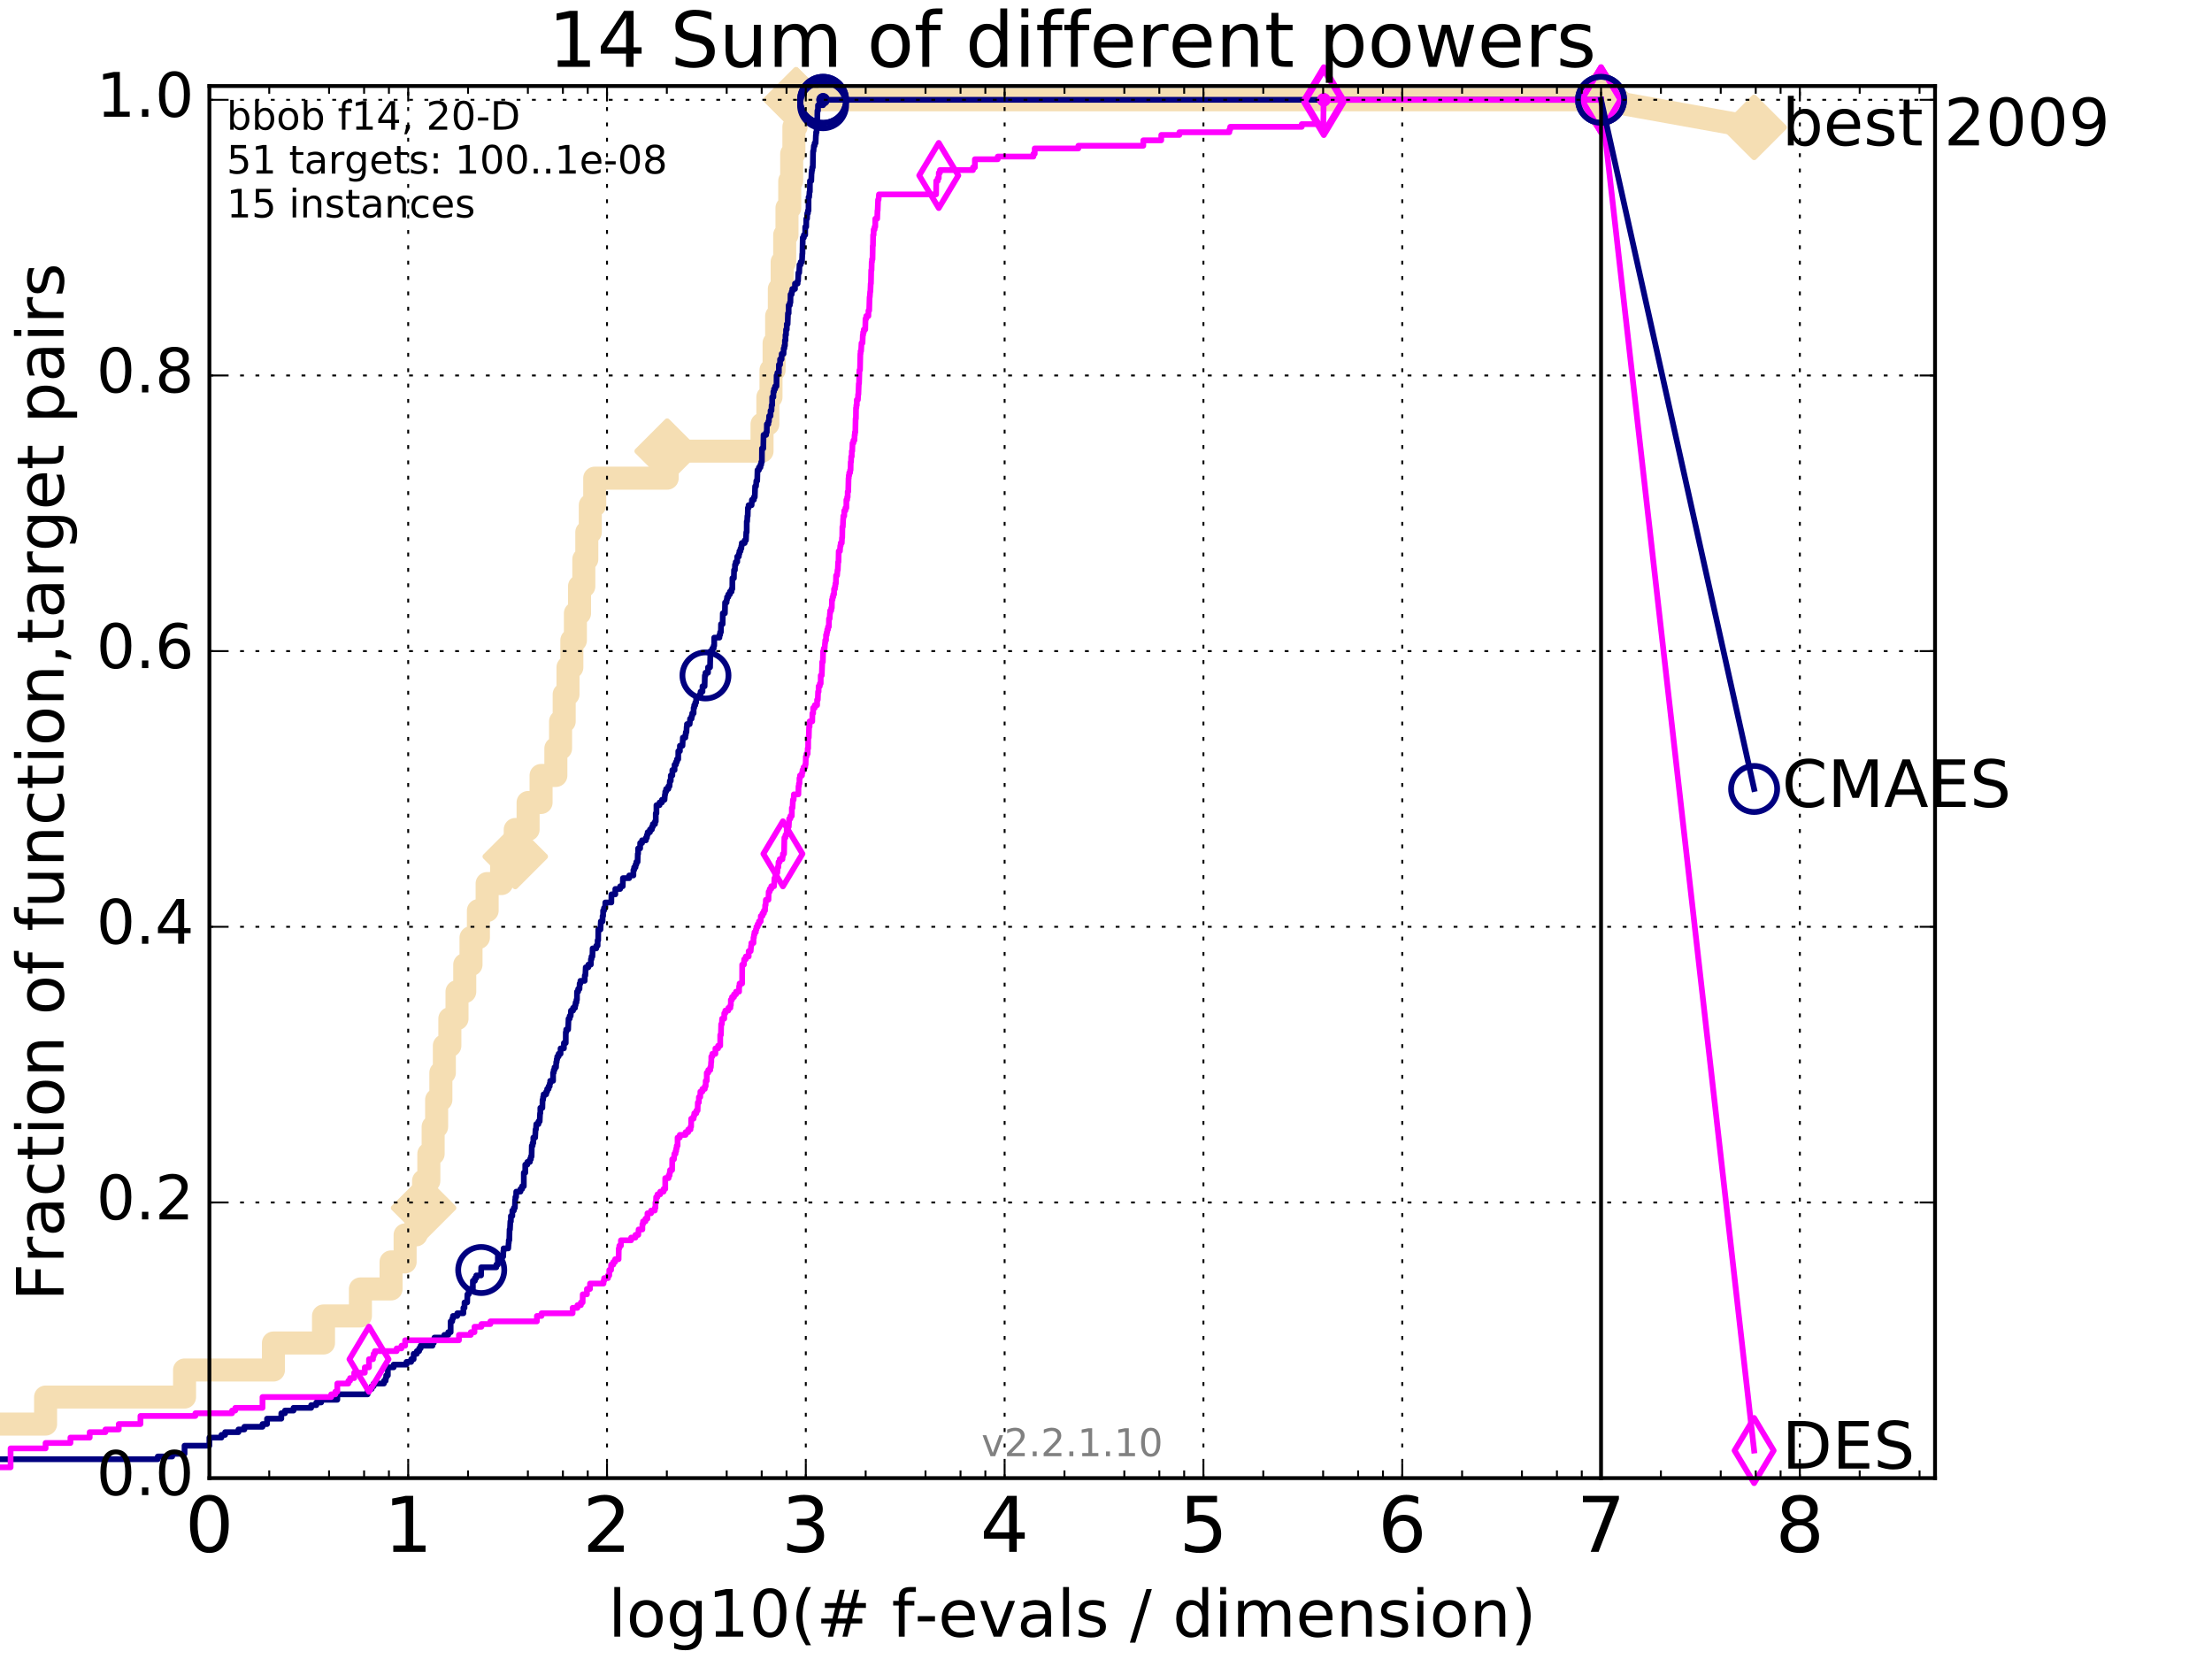 <?xml version="1.0" encoding="utf-8" standalone="no"?>
<!DOCTYPE svg PUBLIC "-//W3C//DTD SVG 1.1//EN"
  "http://www.w3.org/Graphics/SVG/1.1/DTD/svg11.dtd">
<!-- Created with matplotlib (http://matplotlib.org/) -->
<svg height="432pt" version="1.1" viewBox="0 0 576 432" width="576pt" xmlns="http://www.w3.org/2000/svg" xmlns:xlink="http://www.w3.org/1999/xlink">
 <defs>
  <style type="text/css">
*{stroke-linecap:butt;stroke-linejoin:round;stroke-miterlimit:100000;}
  </style>
 </defs>
 <g id="figure_1">
  <g id="patch_1">
   <path d="M 0 432 
L 576 432 
L 576 0 
L 0 0 
z
" style="fill:#ffffff;"/>
  </g>
  <g id="axes_1">
   <g id="patch_2">
    <path d="M 54.525 384.9 
L 503.88 384.9 
L 503.88 22.4 
L 54.525 22.4 
z
" style="fill:#ffffff;"/>
   </g>
   <g id="line2d_1">
    <path d="M -12.828 384.9 
M -1 370.825 
L 11.872 370.825 
L 11.872 363.788 
L 48.057 363.788 
L 48.057 356.75 
L 71.206 356.75 
L 71.206 349.713 
L 84.242 349.713 
L 84.242 342.675 
L 93.852 342.675 
L 93.852 335.638 
L 101.832 335.638 
L 101.832 328.6 
L 105.493 328.6 
L 105.493 321.563 
L 108.334 321.563 
L 108.334 314.525 
L 110.299 314.525 
L 110.299 307.488 
L 111.668 307.488 
L 111.668 300.45 
L 112.79 300.45 
L 112.79 293.413 
L 113.698 293.413 
L 113.698 286.375 
L 114.802 286.375 
L 114.802 279.338 
L 115.708 279.338 
L 115.708 272.301 
L 117.14 272.301 
L 117.14 265.263 
L 119.004 265.263 
L 119.004 258.226 
L 121.019 258.226 
L 121.019 251.188 
L 122.651 251.188 
L 122.651 244.151 
L 124.576 244.151 
L 124.576 237.113 
L 126.85 237.113 
L 126.85 230.076 
L 130.616 230.076 
L 130.616 223.038 
L 134.169 223.038 
L 134.169 216.001 
L 137.518 216.001 
L 137.518 208.963 
L 140.896 208.963 
L 140.896 201.926 
L 144.744 201.926 
L 144.744 194.888 
L 145.97 194.888 
L 145.97 187.851 
L 146.913 187.851 
L 146.913 180.813 
L 147.906 180.813 
L 147.906 173.776 
L 148.908 173.776 
L 148.908 166.738 
L 149.834 166.738 
L 149.834 159.701 
L 150.91 159.701 
L 150.91 152.664 
L 152.026 152.664 
L 152.026 145.626 
L 152.806 145.626 
L 152.806 138.589 
L 153.711 138.589 
L 153.711 131.551 
L 154.867 131.551 
L 154.867 124.514 
L 173.731 124.514 
L 173.731 117.476 
L 198.433 117.476 
L 198.433 110.439 
L 199.952 110.439 
L 199.952 103.401 
L 200.763 103.401 
L 200.763 96.364 
L 201.572 96.364 
L 201.572 89.326 
L 202.238 89.326 
L 202.238 82.289 
L 202.939 82.289 
L 202.939 75.251 
L 203.674 75.251 
L 203.674 68.214 
L 204.334 68.214 
L 204.334 61.176 
L 204.93 61.176 
L 204.93 54.139 
L 205.647 54.139 
L 205.647 47.102 
L 206.152 47.102 
L 206.152 40.064 
L 206.731 40.064 
L 206.731 33.027 
L 207.3 33.027 
L 207.3 25.989 
L 416.908 25.989 
" style="fill:none;stroke:#f5deb3;stroke-linecap:square;stroke-width:6.0;"/>
   </g>
   <g id="line2d_2">
    <defs>
     <path d="M -0 7.778 
L 7.778 0 
L 0 -7.778 
L -7.778 -0 
z
" id="mf7a93b4162" style="stroke:#f5deb3;stroke-linejoin:miter;stroke-width:1.5;"/>
    </defs>
    <g>
     <use style="fill:#f5deb3;stroke:#f5deb3;stroke-linejoin:miter;stroke-width:1.5;" x="110.299" xlink:href="#mf7a93b4162" y="314.525"/>
     <use style="fill:#f5deb3;stroke:#f5deb3;stroke-linejoin:miter;stroke-width:1.5;" x="134.169" xlink:href="#mf7a93b4162" y="223.038"/>
     <use style="fill:#f5deb3;stroke:#f5deb3;stroke-linejoin:miter;stroke-width:1.5;" x="173.731" xlink:href="#mf7a93b4162" y="117.476"/>
     <use style="fill:#f5deb3;stroke:#f5deb3;stroke-linejoin:miter;stroke-width:1.5;" x="207.3" xlink:href="#mf7a93b4162" y="25.989"/>
     <use style="fill:#f5deb3;stroke:#f5deb3;stroke-linejoin:miter;stroke-width:1.5;" x="207.3" xlink:href="#mf7a93b4162" y="25.989"/>
     <use style="fill:#f5deb3;stroke:#f5deb3;stroke-linejoin:miter;stroke-width:1.5;" x="416.908" xlink:href="#mf7a93b4162" y="25.989"/>
    </g>
   </g>
   <g id="line2d_3">
    <path d="M -15527.947 743.811 
" style="fill:none;stroke:#f5deb3;stroke-linecap:square;stroke-width:6.0;"/>
    <g>
     <use style="fill:#f5deb3;stroke:#f5deb3;stroke-linejoin:miter;stroke-width:1.5;" x="-15527.947" xlink:href="#mf7a93b4162" y="743.811"/>
    </g>
   </g>
   <g id="line2d_4">
    <path d="M 416.908 25.989 
L 456.77 33.167 
" style="fill:none;stroke:#f5deb3;stroke-linecap:square;stroke-width:6.0;"/>
    <g>
     <use style="fill:#f5deb3;stroke:#f5deb3;stroke-linejoin:miter;stroke-width:1.5;" x="416.908" xlink:href="#mf7a93b4162" y="25.989"/>
     <use style="fill:#f5deb3;stroke:#f5deb3;stroke-linejoin:miter;stroke-width:1.5;" x="456.77" xlink:href="#mf7a93b4162" y="33.167"/>
    </g>
   </g>
   <g id="line2d_5">
    <defs>
     <path d="M 0 1.5 
C 0.398 1.5 0.779 1.342 1.061 1.061 
C 1.342 0.779 1.5 0.398 1.5 0 
C 1.5 -0.398 1.342 -0.779 1.061 -1.061 
C 0.779 -1.342 0.398 -1.5 0 -1.5 
C -0.398 -1.5 -0.779 -1.342 -1.061 -1.061 
C -1.342 -0.779 -1.5 -0.398 -1.5 0 
C -1.5 0.398 -1.342 0.779 -1.061 1.061 
C -0.779 1.342 -0.398 1.5 0 1.5 
z
" id="m72f1fc566a" style="stroke:#f5deb3;stroke-width:0.5;"/>
    </defs>
    <g>
     <use style="fill:#f5deb3;stroke:#f5deb3;stroke-width:0.5;" x="207.3" xlink:href="#m72f1fc566a" y="25.989"/>
     <use style="fill:#f5deb3;stroke:#f5deb3;stroke-width:0.5;" x="207.3" xlink:href="#m72f1fc566a" y="25.989"/>
    </g>
   </g>
   <g id="line2d_6">
    <defs>
     <path d="M 0 1.5 
C 0.398 1.5 0.779 1.342 1.061 1.061 
C 1.342 0.779 1.5 0.398 1.5 0 
C 1.5 -0.398 1.342 -0.779 1.061 -1.061 
C 0.779 -1.342 0.398 -1.5 0 -1.5 
C -0.398 -1.5 -0.779 -1.342 -1.061 -1.061 
C -1.342 -0.779 -1.5 -0.398 -1.5 0 
C -1.5 0.398 -1.342 0.779 -1.061 1.061 
C -0.779 1.342 -0.398 1.5 0 1.5 
z
" id="mca8a841322" style="stroke:#000080;stroke-width:0.5;"/>
    </defs>
    <g>
     <use style="fill:#000080;stroke:#000080;stroke-width:0.5;" x="214.327" xlink:href="#mca8a841322" y="25.989"/>
     <use style="fill:#000080;stroke:#000080;stroke-width:0.5;" x="214.327" xlink:href="#mca8a841322" y="25.989"/>
    </g>
   </g>
   <g id="line2d_7">
    <path d="M -1 379.974 
L 41.084 379.974 
L 41.084 379.27 
L 44.84 379.27 
L 44.84 378.566 
L 48.057 378.566 
L 48.057 376.455 
L 54.525 376.455 
L 54.525 374.344 
L 57.667 374.344 
L 57.667 373.64 
L 58.624 373.64 
L 58.624 372.936 
L 62.09 372.936 
L 62.09 372.233 
L 63.641 372.233 
L 63.641 371.529 
L 68.356 371.529 
L 68.356 370.825 
L 69.54 370.825 
L 69.54 369.418 
L 73.251 369.418 
L 73.251 368.01 
L 74.208 368.01 
L 74.208 367.306 
L 76.436 367.306 
L 76.436 366.603 
L 81.025 366.603 
L 81.025 365.899 
L 82.367 365.899 
L 82.367 365.195 
L 83.634 365.195 
L 83.634 364.491 
L 87.836 364.491 
L 87.836 363.084 
L 95.727 363.084 
L 95.727 361.676 
L 96.781 361.676 
L 96.781 360.973 
L 97.29 360.973 
L 97.29 360.269 
L 99.975 360.269 
L 99.975 359.565 
L 100.418 359.565 
L 100.418 358.861 
L 100.563 358.861 
L 100.563 358.158 
L 100.994 358.158 
L 100.994 356.046 
L 102.507 356.046 
L 102.507 355.343 
L 105.84 355.343 
L 105.84 354.639 
L 107.067 354.639 
L 107.067 353.935 
L 107.71 353.935 
L 107.71 352.528 
L 108.539 352.528 
L 108.539 351.824 
L 109.141 351.824 
L 109.141 351.12 
L 109.534 351.12 
L 109.534 350.416 
L 112.621 350.416 
L 112.621 349.713 
L 112.958 349.713 
L 112.958 349.009 
L 113.124 349.009 
L 113.124 348.305 
L 115.708 348.305 
L 115.708 347.601 
L 116.72 347.601 
L 116.72 346.898 
L 117.348 346.898 
L 117.348 344.083 
L 117.756 344.083 
L 117.756 343.379 
L 117.958 343.379 
L 117.958 342.675 
L 119.068 342.675 
L 119.068 341.971 
L 120.666 341.971 
L 120.666 340.564 
L 120.96 340.564 
L 120.96 339.156 
L 121.652 339.156 
L 121.709 337.045 
L 122.046 337.045 
L 122.046 336.341 
L 122.268 336.341 
L 122.268 335.638 
L 123.135 335.638 
L 123.135 333.526 
L 123.66 333.526 
L 123.66 332.823 
L 124.021 332.823 
L 124.021 332.119 
L 125.263 332.119 
L 125.312 330.008 
L 129.241 330.008 
L 129.241 329.304 
L 129.643 329.304 
L 129.643 327.193 
L 131.032 327.193 
L 131.069 325.785 
L 131.143 325.785 
L 131.143 325.082 
L 132.339 325.082 
L 132.445 323.674 
L 132.48 323.674 
L 132.48 322.97 
L 132.62 322.97 
L 132.69 320.155 
L 132.794 320.155 
L 132.897 318.044 
L 133.035 318.044 
L 133.035 316.637 
L 133.408 316.637 
L 133.408 315.229 
L 133.808 315.229 
L 133.808 314.525 
L 134.071 314.525 
L 134.136 312.414 
L 134.201 312.414 
L 134.201 311.71 
L 134.396 311.71 
L 134.428 310.303 
L 135.526 310.303 
L 135.526 309.599 
L 135.951 309.599 
L 135.951 308.895 
L 136.397 308.895 
L 136.397 305.377 
L 136.777 305.377 
L 136.777 303.265 
L 137.321 303.265 
L 137.321 302.562 
L 137.99 302.562 
L 137.99 301.858 
L 138.236 301.858 
L 138.236 301.154 
L 138.425 301.154 
L 138.479 298.339 
L 138.692 298.339 
L 138.692 297.635 
L 138.878 297.635 
L 138.878 296.228 
L 139.348 296.228 
L 139.451 294.117 
L 139.554 294.117 
L 139.656 292.709 
L 140.21 292.709 
L 140.21 292.005 
L 140.531 292.005 
L 140.629 289.894 
L 140.702 289.894 
L 140.702 288.487 
L 141.231 288.487 
L 141.278 286.375 
L 141.42 286.375 
L 141.42 285.672 
L 141.561 285.672 
L 141.561 284.968 
L 142.23 284.968 
L 142.23 284.264 
L 142.479 284.264 
L 142.479 283.56 
L 142.858 283.56 
L 142.858 282.857 
L 143.144 282.857 
L 143.144 282.153 
L 143.274 282.153 
L 143.274 281.449 
L 144.021 281.449 
L 144.021 279.338 
L 144.188 279.338 
L 144.188 278.634 
L 144.396 278.634 
L 144.396 277.93 
L 144.785 277.93 
L 144.846 276.523 
L 144.967 276.523 
L 144.967 275.819 
L 145.107 275.819 
L 145.107 275.115 
L 145.464 275.115 
L 145.464 274.412 
L 145.97 274.412 
L 145.97 273.004 
L 146.839 273.004 
L 146.839 271.597 
L 147.315 271.597 
L 147.333 268.782 
L 147.442 268.782 
L 147.442 268.078 
L 147.941 268.078 
L 148.047 265.263 
L 148.343 265.263 
L 148.343 264.559 
L 148.601 264.559 
L 148.687 263.152 
L 149.226 263.152 
L 149.226 262.448 
L 149.737 262.448 
L 149.737 261.744 
L 149.883 261.744 
L 149.883 261.041 
L 150.108 261.041 
L 150.108 260.337 
L 150.236 260.337 
L 150.252 258.226 
L 150.552 258.226 
L 150.552 257.522 
L 150.895 257.522 
L 150.941 256.114 
L 151.141 256.114 
L 151.141 255.411 
L 152.245 255.411 
L 152.274 254.003 
L 152.419 254.003 
L 152.52 251.892 
L 153.2 251.892 
L 153.2 251.188 
L 153.847 251.188 
L 153.874 249.781 
L 154.022 249.781 
L 154.022 249.077 
L 154.263 249.077 
L 154.316 246.966 
L 155.265 246.966 
L 155.265 246.262 
L 155.619 246.262 
L 155.619 244.854 
L 155.769 244.854 
L 155.794 242.039 
L 156.359 242.039 
L 156.456 239.928 
L 156.91 239.928 
L 156.91 238.521 
L 157.051 238.521 
L 157.051 237.113 
L 157.297 237.113 
L 157.297 236.409 
L 157.609 236.409 
L 157.62 235.002 
L 159.192 235.002 
L 159.213 232.891 
L 160.226 232.891 
L 160.226 231.483 
L 161.487 231.483 
L 161.487 230.779 
L 162.162 230.779 
L 162.209 228.668 
L 163.849 228.668 
L 163.849 227.964 
L 164.935 227.964 
L 164.935 226.557 
L 165.133 226.557 
L 165.133 225.853 
L 165.483 225.853 
L 165.483 225.149 
L 165.7 225.149 
L 165.7 224.446 
L 166.026 224.446 
L 166.073 222.334 
L 166.167 222.334 
L 166.167 220.927 
L 166.694 220.927 
L 166.694 219.519 
L 167.187 219.519 
L 167.187 218.816 
L 168.197 218.816 
L 168.197 218.112 
L 168.461 218.112 
L 168.461 217.408 
L 168.651 217.408 
L 168.651 216.705 
L 169.247 216.705 
L 169.247 216.001 
L 169.747 216.001 
L 169.747 215.297 
L 170.006 215.297 
L 170.006 214.593 
L 170.561 214.593 
L 170.561 213.89 
L 170.76 213.89 
L 170.76 211.778 
L 170.938 211.778 
L 170.938 209.667 
L 171.742 209.667 
L 171.742 208.963 
L 172.369 208.963 
L 172.369 208.26 
L 173.037 208.26 
L 173.147 206.852 
L 173.227 206.852 
L 173.227 206.148 
L 173.461 206.148 
L 173.461 205.445 
L 174.037 205.445 
L 174.037 204.741 
L 174.339 204.741 
L 174.426 203.333 
L 174.669 203.333 
L 174.669 201.926 
L 175.079 201.926 
L 175.079 200.518 
L 175.657 200.518 
L 175.657 199.111 
L 176.019 199.111 
L 176.019 198.407 
L 176.275 198.407 
L 176.275 197.703 
L 176.608 197.703 
L 176.627 195.592 
L 177.047 195.592 
L 177.047 194.185 
L 177.718 194.185 
L 177.816 192.073 
L 178.461 192.073 
L 178.461 191.37 
L 178.574 191.37 
L 178.574 190.666 
L 178.745 190.666 
L 178.812 189.258 
L 178.883 189.258 
L 178.883 188.555 
L 179.593 188.555 
L 179.697 187.147 
L 180.084 187.147 
L 180.084 186.443 
L 180.248 186.443 
L 180.248 185.74 
L 180.614 185.74 
L 180.614 184.332 
L 180.77 184.332 
L 180.77 183.628 
L 181.047 183.628 
L 181.047 182.925 
L 181.28 182.925 
L 181.28 181.517 
L 182.205 181.517 
L 182.205 180.813 
L 182.427 180.813 
L 182.427 180.11 
L 182.927 180.11 
L 182.927 178.702 
L 183.475 178.702 
L 183.544 175.887 
L 183.702 175.887 
L 183.702 175.183 
L 184.365 175.183 
L 184.365 173.776 
L 184.892 173.776 
L 184.991 169.553 
L 185.491 169.553 
L 185.491 168.85 
L 185.837 168.85 
L 185.837 168.146 
L 185.983 168.146 
L 185.983 166.035 
L 187.335 166.035 
L 187.335 165.331 
L 187.515 165.331 
L 187.515 164.627 
L 187.717 164.627 
L 187.75 162.516 
L 188.166 162.516 
L 188.211 159.701 
L 188.754 159.701 
L 188.811 156.886 
L 189.195 156.886 
L 189.195 156.182 
L 189.318 156.182 
L 189.318 155.479 
L 189.649 155.479 
L 189.649 154.775 
L 190.053 154.775 
L 190.053 154.071 
L 190.496 154.071 
L 190.496 153.367 
L 190.692 153.367 
L 190.715 150.552 
L 191.101 150.552 
L 191.145 148.441 
L 191.371 148.441 
L 191.392 147.034 
L 191.585 147.034 
L 191.585 146.33 
L 191.974 146.33 
L 191.974 144.922 
L 192.393 144.922 
L 192.393 144.219 
L 192.541 144.219 
L 192.541 143.515 
L 192.831 143.515 
L 192.831 142.811 
L 193.05 142.811 
L 193.05 142.107 
L 193.161 142.107 
L 193.161 141.404 
L 193.913 141.404 
L 193.913 140.7 
L 194.241 140.7 
L 194.327 138.589 
L 194.436 138.589 
L 194.452 135.774 
L 194.554 135.774 
L 194.618 134.366 
L 194.704 134.366 
L 194.75 132.255 
L 194.93 132.255 
L 194.93 131.551 
L 195.712 131.551 
L 195.801 130.144 
L 196.305 130.144 
L 196.305 129.44 
L 196.542 129.44 
L 196.635 126.625 
L 196.866 126.625 
L 196.948 125.217 
L 197.174 125.217 
L 197.253 122.402 
L 197.622 122.402 
L 197.622 121.699 
L 198.019 121.699 
L 198.019 120.995 
L 198.229 120.995 
L 198.229 120.291 
L 198.39 120.291 
L 198.418 116.772 
L 198.756 116.772 
L 198.829 113.254 
L 199.499 113.254 
L 199.499 112.55 
L 199.668 112.55 
L 199.693 110.439 
L 200.072 110.439 
L 200.072 109.735 
L 200.224 109.735 
L 200.276 108.327 
L 200.641 108.327 
L 200.65 106.92 
L 200.897 106.92 
L 200.929 105.513 
L 201.067 105.513 
L 201.078 103.401 
L 201.385 103.401 
L 201.385 101.994 
L 201.556 101.994 
L 201.556 101.29 
L 201.842 101.29 
L 201.842 100.586 
L 202.192 100.586 
L 202.227 97.771 
L 202.431 97.771 
L 202.431 97.068 
L 202.815 97.068 
L 202.826 94.956 
L 203.126 94.956 
L 203.126 93.549 
L 203.524 93.549 
L 203.552 92.141 
L 204.033 92.141 
L 204.062 90.734 
L 204.244 90.734 
L 204.244 90.03 
L 204.388 90.03 
L 204.391 88.623 
L 204.539 88.623 
L 204.539 87.215 
L 204.671 87.215 
L 204.683 85.808 
L 204.877 85.808 
L 204.877 84.4 
L 205.096 84.4 
L 205.186 81.585 
L 205.363 81.585 
L 205.369 79.474 
L 205.674 79.474 
L 205.674 78.77 
L 205.822 78.77 
L 205.858 76.659 
L 206.148 76.659 
L 206.148 75.955 
L 206.309 75.955 
L 206.309 75.251 
L 207.012 75.251 
L 207.012 73.844 
L 207.698 73.844 
L 207.698 73.14 
L 207.816 73.14 
L 207.897 71.029 
L 208.111 71.029 
L 208.193 68.918 
L 208.501 68.918 
L 208.501 68.214 
L 208.832 68.214 
L 208.917 66.103 
L 208.959 66.103 
L 209.036 61.88 
L 209.325 61.88 
L 209.325 61.176 
L 209.673 61.176 
L 209.677 59.065 
L 209.937 59.065 
L 209.956 56.954 
L 210.152 56.954 
L 210.207 55.546 
L 210.38 55.546 
L 210.38 54.843 
L 210.535 54.843 
L 210.549 51.324 
L 210.701 51.324 
L 210.794 49.917 
L 210.883 49.917 
L 210.908 47.102 
L 211.254 47.102 
L 211.321 44.99 
L 211.378 44.99 
L 211.378 44.287 
L 211.502 44.287 
L 211.502 43.583 
L 211.653 43.583 
L 211.729 39.36 
L 211.827 39.36 
L 211.932 37.953 
L 212.13 37.953 
L 212.13 37.249 
L 212.371 37.249 
L 212.458 35.138 
L 212.509 35.138 
L 212.509 34.434 
L 212.639 34.434 
L 212.67 32.323 
L 212.779 32.323 
L 212.861 28.804 
L 213.004 28.804 
L 213.005 27.397 
L 214.327 27.397 
L 214.327 25.989 
L 416.908 25.989 
L 416.908 25.989 
" style="fill:none;stroke:#000080;stroke-linecap:square;stroke-width:1.5;"/>
   </g>
   <g id="line2d_8">
    <defs>
     <path d="M 0 6 
C 1.591 6 3.117 5.368 4.243 4.243 
C 5.368 3.117 6 1.591 6 0 
C 6 -1.591 5.368 -3.117 4.243 -4.243 
C 3.117 -5.368 1.591 -6 0 -6 
C -1.591 -6 -3.117 -5.368 -4.243 -4.243 
C -5.368 -3.117 -6 -1.591 -6 0 
C -6 1.591 -5.368 3.117 -4.243 4.243 
C -3.117 5.368 -1.591 6 0 6 
z
" id="m35e5682c6e" style="stroke:#000080;stroke-width:1.5;"/>
    </defs>
    <g>
     <use style="fill:none;stroke:#000080;stroke-width:1.5;" x="125.312" xlink:href="#m35e5682c6e" y="330.711"/>
     <use style="fill:none;stroke:#000080;stroke-width:1.5;" x="183.702" xlink:href="#m35e5682c6e" y="175.887"/>
     <use style="fill:none;stroke:#000080;stroke-width:1.5;" x="214.327" xlink:href="#m35e5682c6e" y="27.397"/>
     <use style="fill:none;stroke:#000080;stroke-width:1.5;" x="214.327" xlink:href="#m35e5682c6e" y="25.989"/>
     <use style="fill:none;stroke:#000080;stroke-width:1.5;" x="214.327" xlink:href="#m35e5682c6e" y="25.989"/>
     <use style="fill:none;stroke:#000080;stroke-width:1.5;" x="416.908" xlink:href="#m35e5682c6e" y="25.989"/>
    </g>
   </g>
   <g id="line2d_9">
    <path d="M -15527.947 743.811 
" style="fill:none;stroke:#000080;stroke-linecap:square;stroke-width:1.5;"/>
    <g>
     <use style="fill:none;stroke:#000080;stroke-width:1.5;" x="-15527.947" xlink:href="#m35e5682c6e" y="743.811"/>
    </g>
   </g>
   <g id="line2d_10">
    <defs>
     <path d="M 0 1.5 
C 0.398 1.5 0.779 1.342 1.061 1.061 
C 1.342 0.779 1.5 0.398 1.5 0 
C 1.5 -0.398 1.342 -0.779 1.061 -1.061 
C 0.779 -1.342 0.398 -1.5 0 -1.5 
C -0.398 -1.5 -0.779 -1.342 -1.061 -1.061 
C -1.342 -0.779 -1.5 -0.398 -1.5 0 
C -1.5 0.398 -1.342 0.779 -1.061 1.061 
C -0.779 1.342 -0.398 1.5 0 1.5 
z
" id="m05e8711679" style="stroke:#ff00ff;stroke-width:0.5;"/>
    </defs>
    <g>
     <use style="fill:#ff00ff;stroke:#ff00ff;stroke-width:0.5;" x="344.714" xlink:href="#m05e8711679" y="25.989"/>
     <use style="fill:#ff00ff;stroke:#ff00ff;stroke-width:0.5;" x="344.714" xlink:href="#m05e8711679" y="25.989"/>
    </g>
   </g>
   <g id="line2d_11">
    <path d="M -1 382.085 
L 2.756 382.085 
L 2.756 377.159 
L 11.872 377.159 
L 11.872 375.751 
L 18.34 375.751 
L 18.34 374.344 
L 23.357 374.344 
L 23.357 372.936 
L 27.456 372.936 
L 27.456 372.233 
L 30.922 372.233 
L 30.922 370.825 
L 36.572 370.825 
L 36.572 368.714 
L 50.871 368.714 
L 50.871 368.01 
L 60.424 368.01 
L 60.424 367.306 
L 61.272 367.306 
L 61.272 366.603 
L 68.356 366.603 
L 68.356 363.788 
L 86.248 363.788 
L 86.248 363.084 
L 87.319 363.084 
L 87.319 362.38 
L 87.836 362.38 
L 87.836 360.269 
L 90.71 360.269 
L 90.71 359.565 
L 91.155 359.565 
L 91.155 358.861 
L 92.231 358.861 
L 92.231 357.454 
L 94.996 357.454 
L 94.996 356.046 
L 96.084 356.046 
L 96.084 353.935 
L 97.122 353.935 
L 97.122 353.231 
L 97.29 353.231 
L 97.29 352.528 
L 97.623 352.528 
L 97.623 351.824 
L 103.292 351.824 
L 103.292 351.12 
L 104.541 351.12 
L 104.541 350.416 
L 105.493 350.416 
L 105.493 349.009 
L 119.509 349.009 
L 119.509 347.601 
L 122.597 347.601 
L 122.597 346.898 
L 123.556 346.898 
L 123.556 345.49 
L 125.36 345.49 
L 125.36 344.786 
L 127.69 344.786 
L 127.69 344.083 
L 139.808 344.083 
L 139.808 342.675 
L 141.016 342.675 
L 141.016 341.971 
L 149.109 341.971 
L 149.109 340.564 
L 150.363 340.564 
L 150.363 339.86 
L 151.263 339.86 
L 151.263 339.156 
L 151.715 339.156 
L 151.744 337.045 
L 152.834 337.045 
L 152.834 335.638 
L 153.642 335.638 
L 153.642 334.23 
L 157.157 334.23 
L 157.157 333.526 
L 157.32 333.526 
L 157.32 332.823 
L 158.32 332.823 
L 158.32 332.119 
L 158.651 332.119 
L 158.651 330.711 
L 159.117 330.711 
L 159.139 329.304 
L 159.71 329.304 
L 159.71 328.6 
L 160.175 328.6 
L 160.175 327.897 
L 161.078 327.897 
L 161.127 325.082 
L 161.274 325.082 
L 161.274 324.378 
L 161.689 324.378 
L 161.689 322.97 
L 164.348 322.97 
L 164.348 322.267 
L 165.467 322.267 
L 165.467 321.563 
L 166.207 321.563 
L 166.292 320.155 
L 167.269 320.155 
L 167.269 318.748 
L 167.447 318.748 
L 167.447 318.044 
L 168.075 318.044 
L 168.075 317.34 
L 168.595 317.34 
L 168.595 315.933 
L 169.539 315.933 
L 169.539 315.229 
L 170.51 315.229 
L 170.51 314.525 
L 170.677 314.525 
L 170.677 313.118 
L 170.811 313.118 
L 170.862 311.71 
L 171.209 311.71 
L 171.209 311.007 
L 171.919 311.007 
L 171.919 310.303 
L 172.794 310.303 
L 172.794 309.599 
L 173.227 309.599 
L 173.227 306.784 
L 174.103 306.784 
L 174.103 306.08 
L 174.366 306.08 
L 174.366 305.377 
L 174.486 305.377 
L 174.486 304.673 
L 175.015 304.673 
L 175.047 301.858 
L 175.497 301.858 
L 175.6 300.45 
L 175.912 300.45 
L 175.912 299.747 
L 176.084 299.747 
L 176.084 299.043 
L 176.22 299.043 
L 176.22 298.339 
L 176.44 298.339 
L 176.44 296.228 
L 177.013 296.228 
L 177.013 295.524 
L 178.52 295.524 
L 178.52 294.82 
L 179.21 294.82 
L 179.21 294.117 
L 179.804 294.117 
L 179.804 293.413 
L 179.966 293.413 
L 179.991 291.302 
L 180.61 291.302 
L 180.61 290.598 
L 180.79 290.598 
L 180.79 289.894 
L 181.324 289.894 
L 181.324 289.19 
L 181.657 289.19 
L 181.712 287.079 
L 181.985 287.079 
L 181.985 285.672 
L 182.343 285.672 
L 182.374 284.264 
L 182.901 284.264 
L 182.901 283.56 
L 183.533 283.56 
L 183.533 282.857 
L 183.76 282.857 
L 183.76 281.449 
L 184.038 281.449 
L 184.038 279.338 
L 184.427 279.338 
L 184.427 278.634 
L 184.95 278.634 
L 184.95 277.93 
L 185.099 277.93 
L 185.173 276.523 
L 185.221 276.523 
L 185.221 275.115 
L 185.491 275.115 
L 185.491 274.412 
L 186.29 274.412 
L 186.29 273.004 
L 186.99 273.004 
L 186.99 272.301 
L 187.545 272.301 
L 187.548 269.486 
L 187.729 269.486 
L 187.792 266.671 
L 187.974 266.671 
L 188.033 265.263 
L 188.59 265.263 
L 188.59 263.856 
L 188.871 263.856 
L 188.871 263.152 
L 189.657 263.152 
L 189.657 262.448 
L 190.191 262.448 
L 190.191 261.744 
L 190.312 261.744 
L 190.312 260.337 
L 190.613 260.337 
L 190.613 259.633 
L 191.135 259.633 
L 191.135 258.929 
L 191.658 258.929 
L 191.658 258.226 
L 192.461 258.226 
L 192.461 256.818 
L 192.58 256.818 
L 192.58 256.114 
L 193.246 256.114 
L 193.269 251.188 
L 193.709 251.188 
L 193.794 249.781 
L 194.201 249.781 
L 194.201 249.077 
L 194.954 249.077 
L 194.954 247.669 
L 195.475 247.669 
L 195.586 246.262 
L 195.647 246.262 
L 195.647 245.558 
L 196.2 245.558 
L 196.2 244.151 
L 196.321 244.151 
L 196.321 243.447 
L 196.456 243.447 
L 196.456 242.743 
L 196.814 242.743 
L 196.814 242.039 
L 196.976 242.039 
L 196.976 241.336 
L 197.306 241.336 
L 197.306 240.632 
L 197.635 240.632 
L 197.635 239.928 
L 198.078 239.928 
L 198.115 238.521 
L 198.543 238.521 
L 198.543 237.817 
L 198.922 237.817 
L 198.922 237.113 
L 199.216 237.113 
L 199.247 235.706 
L 199.367 235.706 
L 199.435 234.298 
L 200.105 234.298 
L 200.159 232.187 
L 200.435 232.187 
L 200.435 231.483 
L 200.83 231.483 
L 200.83 230.779 
L 201.561 230.779 
L 201.671 228.668 
L 201.919 228.668 
L 201.919 227.964 
L 202.246 227.964 
L 202.246 227.261 
L 202.415 227.261 
L 202.499 225.853 
L 202.667 225.853 
L 202.735 224.446 
L 203.035 224.446 
L 203.035 223.742 
L 203.75 223.742 
L 203.75 223.038 
L 203.869 223.038 
L 203.869 222.334 
L 204.166 222.334 
L 204.25 218.112 
L 204.534 218.112 
L 204.534 217.408 
L 204.859 217.408 
L 204.859 216.001 
L 205.025 216.001 
L 205.025 215.297 
L 205.388 215.297 
L 205.499 213.186 
L 205.813 213.186 
L 205.813 212.482 
L 206.182 212.482 
L 206.194 210.371 
L 206.365 210.371 
L 206.471 208.26 
L 206.662 208.26 
L 206.728 206.852 
L 207.895 206.852 
L 207.928 204.741 
L 208.039 204.741 
L 208.039 204.037 
L 208.176 204.037 
L 208.176 202.63 
L 208.321 202.63 
L 208.321 201.926 
L 208.834 201.926 
L 208.834 201.222 
L 208.973 201.222 
L 208.973 200.518 
L 209.235 200.518 
L 209.235 199.815 
L 209.664 199.815 
L 209.664 199.111 
L 209.785 199.111 
L 209.842 197 
L 210.02 197 
L 210.02 196.296 
L 210.308 196.296 
L 210.325 194.888 
L 210.435 194.888 
L 210.461 192.073 
L 210.6 192.073 
L 210.684 189.258 
L 210.812 189.258 
L 210.812 187.851 
L 211.508 187.851 
L 211.542 185.74 
L 211.742 185.74 
L 211.742 184.332 
L 212.165 184.332 
L 212.165 183.628 
L 212.77 183.628 
L 212.77 182.221 
L 212.949 182.221 
L 213.028 180.11 
L 213.166 180.11 
L 213.167 178.702 
L 213.473 178.702 
L 213.473 177.998 
L 213.709 177.998 
L 213.714 175.887 
L 213.984 175.887 
L 214.089 173.072 
L 214.097 173.072 
L 214.097 172.368 
L 214.267 172.368 
L 214.332 169.553 
L 214.507 169.553 
L 214.507 168.85 
L 214.731 168.85 
L 214.835 167.442 
L 214.88 167.442 
L 214.88 166.738 
L 215.098 166.738 
L 215.098 165.331 
L 215.283 165.331 
L 215.283 164.627 
L 215.42 164.627 
L 215.42 163.923 
L 215.618 163.923 
L 215.618 163.22 
L 215.829 163.22 
L 215.865 161.109 
L 216.037 161.109 
L 216.116 159.701 
L 216.174 159.701 
L 216.174 158.997 
L 216.457 158.997 
L 216.457 158.294 
L 216.599 158.294 
L 216.634 156.182 
L 216.785 156.182 
L 216.785 155.479 
L 216.971 155.479 
L 216.971 154.775 
L 217.191 154.775 
L 217.191 153.367 
L 217.419 153.367 
L 217.419 152.664 
L 217.531 152.664 
L 217.531 151.96 
L 217.654 151.96 
L 217.715 149.849 
L 217.972 149.849 
L 218.083 148.441 
L 218.163 148.441 
L 218.249 146.33 
L 218.34 146.33 
L 218.397 143.515 
L 218.712 143.515 
L 218.803 142.107 
L 218.916 142.107 
L 218.916 141.404 
L 219.194 141.404 
L 219.254 139.996 
L 219.314 139.996 
L 219.354 137.181 
L 219.47 137.181 
L 219.557 135.07 
L 219.596 135.07 
L 219.596 134.366 
L 219.841 134.366 
L 219.842 132.959 
L 220.145 132.959 
L 220.145 132.255 
L 220.391 132.255 
L 220.391 130.144 
L 220.601 130.144 
L 220.601 129.44 
L 220.734 129.44 
L 220.736 128.032 
L 220.876 128.032 
L 220.962 124.514 
L 221.015 124.514 
L 221.015 123.81 
L 221.135 123.81 
L 221.135 123.106 
L 221.367 123.106 
L 221.367 122.402 
L 221.487 122.402 
L 221.525 120.291 
L 221.61 120.291 
L 221.648 118.884 
L 221.796 118.884 
L 221.796 117.476 
L 221.923 117.476 
L 221.992 115.365 
L 222.226 115.365 
L 222.226 114.661 
L 222.493 114.661 
L 222.536 113.254 
L 222.611 113.254 
L 222.611 112.55 
L 222.729 112.55 
L 222.793 109.031 
L 222.876 109.031 
L 222.904 106.216 
L 222.993 106.216 
L 222.993 105.513 
L 223.113 105.513 
L 223.113 104.105 
L 223.396 104.105 
L 223.458 102.698 
L 223.522 102.698 
L 223.628 99.883 
L 223.695 99.883 
L 223.803 96.364 
L 223.942 96.364 
L 224.034 92.141 
L 224.088 92.141 
L 224.088 91.438 
L 224.227 91.438 
L 224.334 89.326 
L 224.591 89.326 
L 224.672 87.215 
L 224.761 87.215 
L 224.761 86.511 
L 224.935 86.511 
L 224.935 85.808 
L 225.305 85.808 
L 225.374 82.993 
L 225.577 82.993 
L 225.577 82.289 
L 226.128 82.289 
L 226.142 80.881 
L 226.333 80.881 
L 226.436 77.363 
L 226.487 77.363 
L 226.586 75.955 
L 226.64 75.955 
L 226.726 73.844 
L 226.789 73.844 
L 226.862 70.325 
L 226.948 70.325 
L 226.99 68.214 
L 227.064 68.214 
L 227.064 67.51 
L 227.201 67.51 
L 227.258 63.991 
L 227.317 63.991 
L 227.358 61.176 
L 227.484 61.176 
L 227.505 59.769 
L 227.737 59.769 
L 227.737 59.065 
L 227.921 59.065 
L 227.928 56.954 
L 228.419 56.954 
L 228.491 54.843 
L 228.544 54.843 
L 228.649 52.028 
L 228.774 52.028 
L 228.884 50.62 
L 243.759 50.62 
L 243.799 47.102 
L 244.19 47.102 
L 244.19 46.398 
L 244.453 46.398 
L 244.46 44.99 
L 244.758 44.99 
L 244.758 44.287 
L 253.362 44.287 
L 253.362 43.583 
L 253.861 43.583 
L 253.861 41.472 
L 259.81 41.472 
L 259.81 40.768 
L 269.094 40.768 
L 269.094 40.064 
L 269.439 40.064 
L 269.439 38.657 
L 280.806 38.657 
L 280.806 37.953 
L 297.71 37.953 
L 297.71 36.545 
L 302.379 36.545 
L 302.395 35.138 
L 307.106 35.138 
L 307.106 34.434 
L 320.119 34.434 
L 320.119 33.73 
L 320.337 33.73 
L 320.337 33.027 
L 338.973 33.027 
L 338.973 32.323 
L 344.595 32.323 
L 344.662 26.693 
L 344.714 26.693 
L 344.714 25.989 
L 416.908 25.989 
L 416.908 25.989 
" style="fill:none;stroke:#ff00ff;stroke-linecap:square;stroke-width:1.5;"/>
   </g>
   <g id="line2d_12">
    <defs>
     <path d="M -0 8.485 
L 5.091 0 
L 0 -8.485 
L -5.091 -0 
z
" id="m8381c30664" style="stroke:#ff00ff;stroke-linejoin:miter;stroke-width:1.5;"/>
    </defs>
    <g>
     <use style="fill:none;stroke:#ff00ff;stroke-linejoin:miter;stroke-width:1.5;" x="96.084" xlink:href="#m8381c30664" y="353.935"/>
     <use style="fill:none;stroke:#ff00ff;stroke-linejoin:miter;stroke-width:1.5;" x="203.869" xlink:href="#m8381c30664" y="222.334"/>
     <use style="fill:none;stroke:#ff00ff;stroke-linejoin:miter;stroke-width:1.5;" x="244.453" xlink:href="#m8381c30664" y="45.694"/>
     <use style="fill:none;stroke:#ff00ff;stroke-linejoin:miter;stroke-width:1.5;" x="344.714" xlink:href="#m8381c30664" y="26.693"/>
     <use style="fill:none;stroke:#ff00ff;stroke-linejoin:miter;stroke-width:1.5;" x="344.714" xlink:href="#m8381c30664" y="25.989"/>
     <use style="fill:none;stroke:#ff00ff;stroke-linejoin:miter;stroke-width:1.5;" x="416.908" xlink:href="#m8381c30664" y="25.989"/>
    </g>
   </g>
   <g id="line2d_13">
    <path d="M -15527.947 743.811 
" style="fill:none;stroke:#ff00ff;stroke-linecap:square;stroke-width:1.5;"/>
    <g>
     <use style="fill:none;stroke:#ff00ff;stroke-linejoin:miter;stroke-width:1.5;" x="-15527.947" xlink:href="#m8381c30664" y="743.811"/>
    </g>
   </g>
   <g id="line2d_14">
    <path d="M 416.908 25.989 
L 456.77 377.722 
" style="fill:none;stroke:#ff00ff;stroke-linecap:square;stroke-width:1.5;"/>
    <g>
     <use style="fill:none;stroke:#ff00ff;stroke-linejoin:miter;stroke-width:1.5;" x="416.908" xlink:href="#m8381c30664" y="25.989"/>
     <use style="fill:none;stroke:#ff00ff;stroke-linejoin:miter;stroke-width:1.5;" x="456.77" xlink:href="#m8381c30664" y="377.722"/>
    </g>
   </g>
   <g id="line2d_15">
    <path d="M 416.908 25.989 
L 456.77 205.445 
" style="fill:none;stroke:#000080;stroke-linecap:square;stroke-width:1.5;"/>
    <g>
     <use style="fill:none;stroke:#000080;stroke-width:1.5;" x="416.908" xlink:href="#m35e5682c6e" y="25.989"/>
     <use style="fill:none;stroke:#000080;stroke-width:1.5;" x="456.77" xlink:href="#m35e5682c6e" y="205.445"/>
    </g>
   </g>
   <g id="line2d_16">
    <path d="M 416.908 384.9 
L 416.908 25.989 
" style="fill:none;stroke:#000000;stroke-linecap:square;"/>
   </g>
   <g id="patch_3">
    <path d="M 54.525 22.4 
L 503.88 22.4 
" style="fill:none;stroke:#000000;stroke-linecap:square;stroke-linejoin:miter;"/>
   </g>
   <g id="patch_4">
    <path d="M 503.88 384.9 
L 503.88 22.4 
" style="fill:none;stroke:#000000;stroke-linecap:square;stroke-linejoin:miter;"/>
   </g>
   <g id="patch_5">
    <path d="M 54.525 384.9 
L 503.88 384.9 
" style="fill:none;stroke:#000000;stroke-linecap:square;stroke-linejoin:miter;"/>
   </g>
   <g id="patch_6">
    <path d="M 54.525 384.9 
L 54.525 22.4 
" style="fill:none;stroke:#000000;stroke-linecap:square;stroke-linejoin:miter;"/>
   </g>
   <g id="matplotlib.axis_1">
    <g id="xtick_1">
     <g id="line2d_17">
      <path clip-path="url(#p2ae17093af)" d="M 54.525 384.9 
L 54.525 22.4 
" style="fill:none;stroke:#000000;stroke-dasharray:1,3;stroke-dashoffset:0.0;stroke-width:0.5;"/>
     </g>
     <g id="line2d_18">
      <defs>
       <path d="M 0 0 
L 0 -4 
" id="m93e340f8fc" style="stroke:#000000;stroke-width:0.5;"/>
      </defs>
      <g>
       <use style="stroke:#000000;stroke-width:0.5;" x="54.525" xlink:href="#m93e340f8fc" y="384.9"/>
      </g>
     </g>
     <g id="line2d_19">
      <defs>
       <path d="M 0 0 
L 0 4 
" id="m1d8d930017" style="stroke:#000000;stroke-width:0.5;"/>
      </defs>
      <g>
       <use style="stroke:#000000;stroke-width:0.5;" x="54.525" xlink:href="#m1d8d930017" y="22.4"/>
      </g>
     </g>
     <g id="text_1">
      <!-- 0 -->
      <defs>
       <path d="M 31.781 66.406 
Q 24.172 66.406 20.328 58.906 
Q 16.5 51.422 16.5 36.375 
Q 16.5 21.391 20.328 13.891 
Q 24.172 6.391 31.781 6.391 
Q 39.453 6.391 43.281 13.891 
Q 47.125 21.391 47.125 36.375 
Q 47.125 51.422 43.281 58.906 
Q 39.453 66.406 31.781 66.406 
M 31.781 74.219 
Q 44.047 74.219 50.516 64.516 
Q 56.984 54.828 56.984 36.375 
Q 56.984 17.969 50.516 8.266 
Q 44.047 -1.422 31.781 -1.422 
Q 19.531 -1.422 13.062 8.266 
Q 6.594 17.969 6.594 36.375 
Q 6.594 54.828 13.062 64.516 
Q 19.531 74.219 31.781 74.219 
" id="BitstreamVeraSans-Roman-30"/>
      </defs>
      <g transform="translate(48.163 404.097)scale(0.2 -0.2)">
       <use xlink:href="#BitstreamVeraSans-Roman-30"/>
      </g>
     </g>
    </g>
    <g id="xtick_2">
     <g id="line2d_20">
      <path clip-path="url(#p2ae17093af)" d="M 106.294 384.9 
L 106.294 22.4 
" style="fill:none;stroke:#000000;stroke-dasharray:1,3;stroke-dashoffset:0.0;stroke-width:0.5;"/>
     </g>
     <g id="line2d_21">
      <g>
       <use style="stroke:#000000;stroke-width:0.5;" x="106.294" xlink:href="#m93e340f8fc" y="384.9"/>
      </g>
     </g>
     <g id="line2d_22">
      <g>
       <use style="stroke:#000000;stroke-width:0.5;" x="106.294" xlink:href="#m1d8d930017" y="22.4"/>
      </g>
     </g>
     <g id="text_2">
      <!-- 1 -->
      <defs>
       <path d="M 12.406 8.297 
L 28.516 8.297 
L 28.516 63.922 
L 10.984 60.406 
L 10.984 69.391 
L 28.422 72.906 
L 38.281 72.906 
L 38.281 8.297 
L 54.391 8.297 
L 54.391 0 
L 12.406 0 
z
" id="BitstreamVeraSans-Roman-31"/>
      </defs>
      <g transform="translate(99.932 404.097)scale(0.2 -0.2)">
       <use xlink:href="#BitstreamVeraSans-Roman-31"/>
      </g>
     </g>
    </g>
    <g id="xtick_3">
     <g id="line2d_23">
      <path clip-path="url(#p2ae17093af)" d="M 158.063 384.9 
L 158.063 22.4 
" style="fill:none;stroke:#000000;stroke-dasharray:1,3;stroke-dashoffset:0.0;stroke-width:0.5;"/>
     </g>
     <g id="line2d_24">
      <g>
       <use style="stroke:#000000;stroke-width:0.5;" x="158.063" xlink:href="#m93e340f8fc" y="384.9"/>
      </g>
     </g>
     <g id="line2d_25">
      <g>
       <use style="stroke:#000000;stroke-width:0.5;" x="158.063" xlink:href="#m1d8d930017" y="22.4"/>
      </g>
     </g>
     <g id="text_3">
      <!-- 2 -->
      <defs>
       <path d="M 19.188 8.297 
L 53.609 8.297 
L 53.609 0 
L 7.328 0 
L 7.328 8.297 
Q 12.938 14.109 22.625 23.891 
Q 32.328 33.688 34.812 36.531 
Q 39.547 41.844 41.422 45.531 
Q 43.312 49.219 43.312 52.781 
Q 43.312 58.594 39.234 62.25 
Q 35.156 65.922 28.609 65.922 
Q 23.969 65.922 18.812 64.312 
Q 13.672 62.703 7.812 59.422 
L 7.812 69.391 
Q 13.766 71.781 18.938 73 
Q 24.125 74.219 28.422 74.219 
Q 39.75 74.219 46.484 68.547 
Q 53.219 62.891 53.219 53.422 
Q 53.219 48.922 51.531 44.891 
Q 49.859 40.875 45.406 35.406 
Q 44.188 33.984 37.641 27.219 
Q 31.109 20.453 19.188 8.297 
" id="BitstreamVeraSans-Roman-32"/>
      </defs>
      <g transform="translate(151.701 404.097)scale(0.2 -0.2)">
       <use xlink:href="#BitstreamVeraSans-Roman-32"/>
      </g>
     </g>
    </g>
    <g id="xtick_4">
     <g id="line2d_26">
      <path clip-path="url(#p2ae17093af)" d="M 209.832 384.9 
L 209.832 22.4 
" style="fill:none;stroke:#000000;stroke-dasharray:1,3;stroke-dashoffset:0.0;stroke-width:0.5;"/>
     </g>
     <g id="line2d_27">
      <g>
       <use style="stroke:#000000;stroke-width:0.5;" x="209.832" xlink:href="#m93e340f8fc" y="384.9"/>
      </g>
     </g>
     <g id="line2d_28">
      <g>
       <use style="stroke:#000000;stroke-width:0.5;" x="209.832" xlink:href="#m1d8d930017" y="22.4"/>
      </g>
     </g>
     <g id="text_4">
      <!-- 3 -->
      <defs>
       <path d="M 40.578 39.312 
Q 47.656 37.797 51.625 33 
Q 55.609 28.219 55.609 21.188 
Q 55.609 10.406 48.188 4.484 
Q 40.766 -1.422 27.094 -1.422 
Q 22.516 -1.422 17.656 -0.516 
Q 12.797 0.391 7.625 2.203 
L 7.625 11.719 
Q 11.719 9.328 16.594 8.109 
Q 21.484 6.891 26.812 6.891 
Q 36.078 6.891 40.938 10.547 
Q 45.797 14.203 45.797 21.188 
Q 45.797 27.641 41.281 31.266 
Q 36.766 34.906 28.719 34.906 
L 20.219 34.906 
L 20.219 43.016 
L 29.109 43.016 
Q 36.375 43.016 40.234 45.922 
Q 44.094 48.828 44.094 54.297 
Q 44.094 59.906 40.109 62.906 
Q 36.141 65.922 28.719 65.922 
Q 24.656 65.922 20.016 65.031 
Q 15.375 64.156 9.812 62.312 
L 9.812 71.094 
Q 15.438 72.656 20.344 73.438 
Q 25.25 74.219 29.594 74.219 
Q 40.828 74.219 47.359 69.109 
Q 53.906 64.016 53.906 55.328 
Q 53.906 49.266 50.438 45.094 
Q 46.969 40.922 40.578 39.312 
" id="BitstreamVeraSans-Roman-33"/>
      </defs>
      <g transform="translate(203.47 404.097)scale(0.2 -0.2)">
       <use xlink:href="#BitstreamVeraSans-Roman-33"/>
      </g>
     </g>
    </g>
    <g id="xtick_5">
     <g id="line2d_29">
      <path clip-path="url(#p2ae17093af)" d="M 261.601 384.9 
L 261.601 22.4 
" style="fill:none;stroke:#000000;stroke-dasharray:1,3;stroke-dashoffset:0.0;stroke-width:0.5;"/>
     </g>
     <g id="line2d_30">
      <g>
       <use style="stroke:#000000;stroke-width:0.5;" x="261.601" xlink:href="#m93e340f8fc" y="384.9"/>
      </g>
     </g>
     <g id="line2d_31">
      <g>
       <use style="stroke:#000000;stroke-width:0.5;" x="261.601" xlink:href="#m1d8d930017" y="22.4"/>
      </g>
     </g>
     <g id="text_5">
      <!-- 4 -->
      <defs>
       <path d="M 37.797 64.312 
L 12.891 25.391 
L 37.797 25.391 
z
M 35.203 72.906 
L 47.609 72.906 
L 47.609 25.391 
L 58.016 25.391 
L 58.016 17.188 
L 47.609 17.188 
L 47.609 0 
L 37.797 0 
L 37.797 17.188 
L 4.891 17.188 
L 4.891 26.703 
z
" id="BitstreamVeraSans-Roman-34"/>
      </defs>
      <g transform="translate(255.239 404.097)scale(0.2 -0.2)">
       <use xlink:href="#BitstreamVeraSans-Roman-34"/>
      </g>
     </g>
    </g>
    <g id="xtick_6">
     <g id="line2d_32">
      <path clip-path="url(#p2ae17093af)" d="M 313.37 384.9 
L 313.37 22.4 
" style="fill:none;stroke:#000000;stroke-dasharray:1,3;stroke-dashoffset:0.0;stroke-width:0.5;"/>
     </g>
     <g id="line2d_33">
      <g>
       <use style="stroke:#000000;stroke-width:0.5;" x="313.37" xlink:href="#m93e340f8fc" y="384.9"/>
      </g>
     </g>
     <g id="line2d_34">
      <g>
       <use style="stroke:#000000;stroke-width:0.5;" x="313.37" xlink:href="#m1d8d930017" y="22.4"/>
      </g>
     </g>
     <g id="text_6">
      <!-- 5 -->
      <defs>
       <path d="M 10.797 72.906 
L 49.516 72.906 
L 49.516 64.594 
L 19.828 64.594 
L 19.828 46.734 
Q 21.969 47.469 24.109 47.828 
Q 26.266 48.188 28.422 48.188 
Q 40.625 48.188 47.75 41.5 
Q 54.891 34.812 54.891 23.391 
Q 54.891 11.625 47.562 5.094 
Q 40.234 -1.422 26.906 -1.422 
Q 22.312 -1.422 17.547 -0.641 
Q 12.797 0.141 7.719 1.703 
L 7.719 11.625 
Q 12.109 9.234 16.797 8.062 
Q 21.484 6.891 26.703 6.891 
Q 35.156 6.891 40.078 11.328 
Q 45.016 15.766 45.016 23.391 
Q 45.016 31 40.078 35.438 
Q 35.156 39.891 26.703 39.891 
Q 22.75 39.891 18.812 39.016 
Q 14.891 38.141 10.797 36.281 
z
" id="BitstreamVeraSans-Roman-35"/>
      </defs>
      <g transform="translate(307.008 404.097)scale(0.2 -0.2)">
       <use xlink:href="#BitstreamVeraSans-Roman-35"/>
      </g>
     </g>
    </g>
    <g id="xtick_7">
     <g id="line2d_35">
      <path clip-path="url(#p2ae17093af)" d="M 365.139 384.9 
L 365.139 22.4 
" style="fill:none;stroke:#000000;stroke-dasharray:1,3;stroke-dashoffset:0.0;stroke-width:0.5;"/>
     </g>
     <g id="line2d_36">
      <g>
       <use style="stroke:#000000;stroke-width:0.5;" x="365.139" xlink:href="#m93e340f8fc" y="384.9"/>
      </g>
     </g>
     <g id="line2d_37">
      <g>
       <use style="stroke:#000000;stroke-width:0.5;" x="365.139" xlink:href="#m1d8d930017" y="22.4"/>
      </g>
     </g>
     <g id="text_7">
      <!-- 6 -->
      <defs>
       <path d="M 33.016 40.375 
Q 26.375 40.375 22.484 35.828 
Q 18.609 31.297 18.609 23.391 
Q 18.609 15.531 22.484 10.953 
Q 26.375 6.391 33.016 6.391 
Q 39.656 6.391 43.531 10.953 
Q 47.406 15.531 47.406 23.391 
Q 47.406 31.297 43.531 35.828 
Q 39.656 40.375 33.016 40.375 
M 52.594 71.297 
L 52.594 62.312 
Q 48.875 64.062 45.094 64.984 
Q 41.312 65.922 37.594 65.922 
Q 27.828 65.922 22.672 59.328 
Q 17.531 52.734 16.797 39.406 
Q 19.672 43.656 24.016 45.922 
Q 28.375 48.188 33.594 48.188 
Q 44.578 48.188 50.953 41.516 
Q 57.328 34.859 57.328 23.391 
Q 57.328 12.156 50.688 5.359 
Q 44.047 -1.422 33.016 -1.422 
Q 20.359 -1.422 13.672 8.266 
Q 6.984 17.969 6.984 36.375 
Q 6.984 53.656 15.188 63.938 
Q 23.391 74.219 37.203 74.219 
Q 40.922 74.219 44.703 73.484 
Q 48.484 72.75 52.594 71.297 
" id="BitstreamVeraSans-Roman-36"/>
      </defs>
      <g transform="translate(358.777 404.097)scale(0.2 -0.2)">
       <use xlink:href="#BitstreamVeraSans-Roman-36"/>
      </g>
     </g>
    </g>
    <g id="xtick_8">
     <g id="line2d_38">
      <path clip-path="url(#p2ae17093af)" d="M 416.908 384.9 
L 416.908 22.4 
" style="fill:none;stroke:#000000;stroke-dasharray:1,3;stroke-dashoffset:0.0;stroke-width:0.5;"/>
     </g>
     <g id="line2d_39">
      <g>
       <use style="stroke:#000000;stroke-width:0.5;" x="416.908" xlink:href="#m93e340f8fc" y="384.9"/>
      </g>
     </g>
     <g id="line2d_40">
      <g>
       <use style="stroke:#000000;stroke-width:0.5;" x="416.908" xlink:href="#m1d8d930017" y="22.4"/>
      </g>
     </g>
     <g id="text_8">
      <!-- 7 -->
      <defs>
       <path d="M 8.203 72.906 
L 55.078 72.906 
L 55.078 68.703 
L 28.609 0 
L 18.312 0 
L 43.219 64.594 
L 8.203 64.594 
z
" id="BitstreamVeraSans-Roman-37"/>
      </defs>
      <g transform="translate(410.546 404.097)scale(0.2 -0.2)">
       <use xlink:href="#BitstreamVeraSans-Roman-37"/>
      </g>
     </g>
    </g>
    <g id="xtick_9">
     <g id="line2d_41">
      <path clip-path="url(#p2ae17093af)" d="M 468.677 384.9 
L 468.677 22.4 
" style="fill:none;stroke:#000000;stroke-dasharray:1,3;stroke-dashoffset:0.0;stroke-width:0.5;"/>
     </g>
     <g id="line2d_42">
      <g>
       <use style="stroke:#000000;stroke-width:0.5;" x="468.677" xlink:href="#m93e340f8fc" y="384.9"/>
      </g>
     </g>
     <g id="line2d_43">
      <g>
       <use style="stroke:#000000;stroke-width:0.5;" x="468.677" xlink:href="#m1d8d930017" y="22.4"/>
      </g>
     </g>
     <g id="text_9">
      <!-- 8 -->
      <defs>
       <path d="M 31.781 34.625 
Q 24.75 34.625 20.719 30.859 
Q 16.703 27.094 16.703 20.516 
Q 16.703 13.922 20.719 10.156 
Q 24.75 6.391 31.781 6.391 
Q 38.812 6.391 42.859 10.172 
Q 46.922 13.969 46.922 20.516 
Q 46.922 27.094 42.891 30.859 
Q 38.875 34.625 31.781 34.625 
M 21.922 38.812 
Q 15.578 40.375 12.031 44.719 
Q 8.5 49.078 8.5 55.328 
Q 8.5 64.062 14.719 69.141 
Q 20.953 74.219 31.781 74.219 
Q 42.672 74.219 48.875 69.141 
Q 55.078 64.062 55.078 55.328 
Q 55.078 49.078 51.531 44.719 
Q 48 40.375 41.703 38.812 
Q 48.828 37.156 52.797 32.312 
Q 56.781 27.484 56.781 20.516 
Q 56.781 9.906 50.312 4.234 
Q 43.844 -1.422 31.781 -1.422 
Q 19.734 -1.422 13.25 4.234 
Q 6.781 9.906 6.781 20.516 
Q 6.781 27.484 10.781 32.312 
Q 14.797 37.156 21.922 38.812 
M 18.312 54.391 
Q 18.312 48.734 21.844 45.562 
Q 25.391 42.391 31.781 42.391 
Q 38.141 42.391 41.719 45.562 
Q 45.312 48.734 45.312 54.391 
Q 45.312 60.062 41.719 63.234 
Q 38.141 66.406 31.781 66.406 
Q 25.391 66.406 21.844 63.234 
Q 18.312 60.062 18.312 54.391 
" id="BitstreamVeraSans-Roman-38"/>
      </defs>
      <g transform="translate(462.315 404.097)scale(0.2 -0.2)">
       <use xlink:href="#BitstreamVeraSans-Roman-38"/>
      </g>
     </g>
    </g>
    <g id="xtick_10">
     <g id="line2d_44">
      <defs>
       <path d="M 0 0 
L 0 -2 
" id="m9e8f6fce7f" style="stroke:#000000;stroke-width:0.5;"/>
      </defs>
      <g>
       <use style="stroke:#000000;stroke-width:0.5;" x="70.109" xlink:href="#m9e8f6fce7f" y="384.9"/>
      </g>
     </g>
     <g id="line2d_45">
      <defs>
       <path d="M 0 0 
L 0 2 
" id="m1c10dab973" style="stroke:#000000;stroke-width:0.5;"/>
      </defs>
      <g>
       <use style="stroke:#000000;stroke-width:0.5;" x="70.109" xlink:href="#m1c10dab973" y="22.4"/>
      </g>
     </g>
    </g>
    <g id="xtick_11">
     <g id="line2d_46">
      <g>
       <use style="stroke:#000000;stroke-width:0.5;" x="85.693" xlink:href="#m9e8f6fce7f" y="384.9"/>
      </g>
     </g>
     <g id="line2d_47">
      <g>
       <use style="stroke:#000000;stroke-width:0.5;" x="85.693" xlink:href="#m1c10dab973" y="22.4"/>
      </g>
     </g>
    </g>
    <g id="xtick_12">
     <g id="line2d_48">
      <g>
       <use style="stroke:#000000;stroke-width:0.5;" x="94.809" xlink:href="#m9e8f6fce7f" y="384.9"/>
      </g>
     </g>
     <g id="line2d_49">
      <g>
       <use style="stroke:#000000;stroke-width:0.5;" x="94.809" xlink:href="#m1c10dab973" y="22.4"/>
      </g>
     </g>
    </g>
    <g id="xtick_13">
     <g id="line2d_50">
      <g>
       <use style="stroke:#000000;stroke-width:0.5;" x="101.277" xlink:href="#m9e8f6fce7f" y="384.9"/>
      </g>
     </g>
     <g id="line2d_51">
      <g>
       <use style="stroke:#000000;stroke-width:0.5;" x="101.277" xlink:href="#m1c10dab973" y="22.4"/>
      </g>
     </g>
    </g>
    <g id="xtick_14">
     <g id="line2d_52">
      <g>
       <use style="stroke:#000000;stroke-width:0.5;" x="121.878" xlink:href="#m9e8f6fce7f" y="384.9"/>
      </g>
     </g>
     <g id="line2d_53">
      <g>
       <use style="stroke:#000000;stroke-width:0.5;" x="121.878" xlink:href="#m1c10dab973" y="22.4"/>
      </g>
     </g>
    </g>
    <g id="xtick_15">
     <g id="line2d_54">
      <g>
       <use style="stroke:#000000;stroke-width:0.5;" x="137.462" xlink:href="#m9e8f6fce7f" y="384.9"/>
      </g>
     </g>
     <g id="line2d_55">
      <g>
       <use style="stroke:#000000;stroke-width:0.5;" x="137.462" xlink:href="#m1c10dab973" y="22.4"/>
      </g>
     </g>
    </g>
    <g id="xtick_16">
     <g id="line2d_56">
      <g>
       <use style="stroke:#000000;stroke-width:0.5;" x="146.578" xlink:href="#m9e8f6fce7f" y="384.9"/>
      </g>
     </g>
     <g id="line2d_57">
      <g>
       <use style="stroke:#000000;stroke-width:0.5;" x="146.578" xlink:href="#m1c10dab973" y="22.4"/>
      </g>
     </g>
    </g>
    <g id="xtick_17">
     <g id="line2d_58">
      <g>
       <use style="stroke:#000000;stroke-width:0.5;" x="153.046" xlink:href="#m9e8f6fce7f" y="384.9"/>
      </g>
     </g>
     <g id="line2d_59">
      <g>
       <use style="stroke:#000000;stroke-width:0.5;" x="153.046" xlink:href="#m1c10dab973" y="22.4"/>
      </g>
     </g>
    </g>
    <g id="xtick_18">
     <g id="line2d_60">
      <g>
       <use style="stroke:#000000;stroke-width:0.5;" x="173.647" xlink:href="#m9e8f6fce7f" y="384.9"/>
      </g>
     </g>
     <g id="line2d_61">
      <g>
       <use style="stroke:#000000;stroke-width:0.5;" x="173.647" xlink:href="#m1c10dab973" y="22.4"/>
      </g>
     </g>
    </g>
    <g id="xtick_19">
     <g id="line2d_62">
      <g>
       <use style="stroke:#000000;stroke-width:0.5;" x="189.231" xlink:href="#m9e8f6fce7f" y="384.9"/>
      </g>
     </g>
     <g id="line2d_63">
      <g>
       <use style="stroke:#000000;stroke-width:0.5;" x="189.231" xlink:href="#m1c10dab973" y="22.4"/>
      </g>
     </g>
    </g>
    <g id="xtick_20">
     <g id="line2d_64">
      <g>
       <use style="stroke:#000000;stroke-width:0.5;" x="198.347" xlink:href="#m9e8f6fce7f" y="384.9"/>
      </g>
     </g>
     <g id="line2d_65">
      <g>
       <use style="stroke:#000000;stroke-width:0.5;" x="198.347" xlink:href="#m1c10dab973" y="22.4"/>
      </g>
     </g>
    </g>
    <g id="xtick_21">
     <g id="line2d_66">
      <g>
       <use style="stroke:#000000;stroke-width:0.5;" x="204.815" xlink:href="#m9e8f6fce7f" y="384.9"/>
      </g>
     </g>
     <g id="line2d_67">
      <g>
       <use style="stroke:#000000;stroke-width:0.5;" x="204.815" xlink:href="#m1c10dab973" y="22.4"/>
      </g>
     </g>
    </g>
    <g id="xtick_22">
     <g id="line2d_68">
      <g>
       <use style="stroke:#000000;stroke-width:0.5;" x="225.416" xlink:href="#m9e8f6fce7f" y="384.9"/>
      </g>
     </g>
     <g id="line2d_69">
      <g>
       <use style="stroke:#000000;stroke-width:0.5;" x="225.416" xlink:href="#m1c10dab973" y="22.4"/>
      </g>
     </g>
    </g>
    <g id="xtick_23">
     <g id="line2d_70">
      <g>
       <use style="stroke:#000000;stroke-width:0.5;" x="241" xlink:href="#m9e8f6fce7f" y="384.9"/>
      </g>
     </g>
     <g id="line2d_71">
      <g>
       <use style="stroke:#000000;stroke-width:0.5;" x="241" xlink:href="#m1c10dab973" y="22.4"/>
      </g>
     </g>
    </g>
    <g id="xtick_24">
     <g id="line2d_72">
      <g>
       <use style="stroke:#000000;stroke-width:0.5;" x="250.116" xlink:href="#m9e8f6fce7f" y="384.9"/>
      </g>
     </g>
     <g id="line2d_73">
      <g>
       <use style="stroke:#000000;stroke-width:0.5;" x="250.116" xlink:href="#m1c10dab973" y="22.4"/>
      </g>
     </g>
    </g>
    <g id="xtick_25">
     <g id="line2d_74">
      <g>
       <use style="stroke:#000000;stroke-width:0.5;" x="256.584" xlink:href="#m9e8f6fce7f" y="384.9"/>
      </g>
     </g>
     <g id="line2d_75">
      <g>
       <use style="stroke:#000000;stroke-width:0.5;" x="256.584" xlink:href="#m1c10dab973" y="22.4"/>
      </g>
     </g>
    </g>
    <g id="xtick_26">
     <g id="line2d_76">
      <g>
       <use style="stroke:#000000;stroke-width:0.5;" x="277.185" xlink:href="#m9e8f6fce7f" y="384.9"/>
      </g>
     </g>
     <g id="line2d_77">
      <g>
       <use style="stroke:#000000;stroke-width:0.5;" x="277.185" xlink:href="#m1c10dab973" y="22.4"/>
      </g>
     </g>
    </g>
    <g id="xtick_27">
     <g id="line2d_78">
      <g>
       <use style="stroke:#000000;stroke-width:0.5;" x="292.769" xlink:href="#m9e8f6fce7f" y="384.9"/>
      </g>
     </g>
     <g id="line2d_79">
      <g>
       <use style="stroke:#000000;stroke-width:0.5;" x="292.769" xlink:href="#m1c10dab973" y="22.4"/>
      </g>
     </g>
    </g>
    <g id="xtick_28">
     <g id="line2d_80">
      <g>
       <use style="stroke:#000000;stroke-width:0.5;" x="301.885" xlink:href="#m9e8f6fce7f" y="384.9"/>
      </g>
     </g>
     <g id="line2d_81">
      <g>
       <use style="stroke:#000000;stroke-width:0.5;" x="301.885" xlink:href="#m1c10dab973" y="22.4"/>
      </g>
     </g>
    </g>
    <g id="xtick_29">
     <g id="line2d_82">
      <g>
       <use style="stroke:#000000;stroke-width:0.5;" x="308.353" xlink:href="#m9e8f6fce7f" y="384.9"/>
      </g>
     </g>
     <g id="line2d_83">
      <g>
       <use style="stroke:#000000;stroke-width:0.5;" x="308.353" xlink:href="#m1c10dab973" y="22.4"/>
      </g>
     </g>
    </g>
    <g id="xtick_30">
     <g id="line2d_84">
      <g>
       <use style="stroke:#000000;stroke-width:0.5;" x="328.954" xlink:href="#m9e8f6fce7f" y="384.9"/>
      </g>
     </g>
     <g id="line2d_85">
      <g>
       <use style="stroke:#000000;stroke-width:0.5;" x="328.954" xlink:href="#m1c10dab973" y="22.4"/>
      </g>
     </g>
    </g>
    <g id="xtick_31">
     <g id="line2d_86">
      <g>
       <use style="stroke:#000000;stroke-width:0.5;" x="344.538" xlink:href="#m9e8f6fce7f" y="384.9"/>
      </g>
     </g>
     <g id="line2d_87">
      <g>
       <use style="stroke:#000000;stroke-width:0.5;" x="344.538" xlink:href="#m1c10dab973" y="22.4"/>
      </g>
     </g>
    </g>
    <g id="xtick_32">
     <g id="line2d_88">
      <g>
       <use style="stroke:#000000;stroke-width:0.5;" x="353.654" xlink:href="#m9e8f6fce7f" y="384.9"/>
      </g>
     </g>
     <g id="line2d_89">
      <g>
       <use style="stroke:#000000;stroke-width:0.5;" x="353.654" xlink:href="#m1c10dab973" y="22.4"/>
      </g>
     </g>
    </g>
    <g id="xtick_33">
     <g id="line2d_90">
      <g>
       <use style="stroke:#000000;stroke-width:0.5;" x="360.122" xlink:href="#m9e8f6fce7f" y="384.9"/>
      </g>
     </g>
     <g id="line2d_91">
      <g>
       <use style="stroke:#000000;stroke-width:0.5;" x="360.122" xlink:href="#m1c10dab973" y="22.4"/>
      </g>
     </g>
    </g>
    <g id="xtick_34">
     <g id="line2d_92">
      <g>
       <use style="stroke:#000000;stroke-width:0.5;" x="380.723" xlink:href="#m9e8f6fce7f" y="384.9"/>
      </g>
     </g>
     <g id="line2d_93">
      <g>
       <use style="stroke:#000000;stroke-width:0.5;" x="380.723" xlink:href="#m1c10dab973" y="22.4"/>
      </g>
     </g>
    </g>
    <g id="xtick_35">
     <g id="line2d_94">
      <g>
       <use style="stroke:#000000;stroke-width:0.5;" x="396.307" xlink:href="#m9e8f6fce7f" y="384.9"/>
      </g>
     </g>
     <g id="line2d_95">
      <g>
       <use style="stroke:#000000;stroke-width:0.5;" x="396.307" xlink:href="#m1c10dab973" y="22.4"/>
      </g>
     </g>
    </g>
    <g id="xtick_36">
     <g id="line2d_96">
      <g>
       <use style="stroke:#000000;stroke-width:0.5;" x="405.423" xlink:href="#m9e8f6fce7f" y="384.9"/>
      </g>
     </g>
     <g id="line2d_97">
      <g>
       <use style="stroke:#000000;stroke-width:0.5;" x="405.423" xlink:href="#m1c10dab973" y="22.4"/>
      </g>
     </g>
    </g>
    <g id="xtick_37">
     <g id="line2d_98">
      <g>
       <use style="stroke:#000000;stroke-width:0.5;" x="411.891" xlink:href="#m9e8f6fce7f" y="384.9"/>
      </g>
     </g>
     <g id="line2d_99">
      <g>
       <use style="stroke:#000000;stroke-width:0.5;" x="411.891" xlink:href="#m1c10dab973" y="22.4"/>
      </g>
     </g>
    </g>
    <g id="xtick_38">
     <g id="line2d_100">
      <g>
       <use style="stroke:#000000;stroke-width:0.5;" x="432.492" xlink:href="#m9e8f6fce7f" y="384.9"/>
      </g>
     </g>
     <g id="line2d_101">
      <g>
       <use style="stroke:#000000;stroke-width:0.5;" x="432.492" xlink:href="#m1c10dab973" y="22.4"/>
      </g>
     </g>
    </g>
    <g id="xtick_39">
     <g id="line2d_102">
      <g>
       <use style="stroke:#000000;stroke-width:0.5;" x="448.076" xlink:href="#m9e8f6fce7f" y="384.9"/>
      </g>
     </g>
     <g id="line2d_103">
      <g>
       <use style="stroke:#000000;stroke-width:0.5;" x="448.076" xlink:href="#m1c10dab973" y="22.4"/>
      </g>
     </g>
    </g>
    <g id="xtick_40">
     <g id="line2d_104">
      <g>
       <use style="stroke:#000000;stroke-width:0.5;" x="457.192" xlink:href="#m9e8f6fce7f" y="384.9"/>
      </g>
     </g>
     <g id="line2d_105">
      <g>
       <use style="stroke:#000000;stroke-width:0.5;" x="457.192" xlink:href="#m1c10dab973" y="22.4"/>
      </g>
     </g>
    </g>
    <g id="xtick_41">
     <g id="line2d_106">
      <g>
       <use style="stroke:#000000;stroke-width:0.5;" x="463.66" xlink:href="#m9e8f6fce7f" y="384.9"/>
      </g>
     </g>
     <g id="line2d_107">
      <g>
       <use style="stroke:#000000;stroke-width:0.5;" x="463.66" xlink:href="#m1c10dab973" y="22.4"/>
      </g>
     </g>
    </g>
    <g id="xtick_42">
     <g id="line2d_108">
      <g>
       <use style="stroke:#000000;stroke-width:0.5;" x="484.261" xlink:href="#m9e8f6fce7f" y="384.9"/>
      </g>
     </g>
     <g id="line2d_109">
      <g>
       <use style="stroke:#000000;stroke-width:0.5;" x="484.261" xlink:href="#m1c10dab973" y="22.4"/>
      </g>
     </g>
    </g>
    <g id="xtick_43">
     <g id="line2d_110">
      <g>
       <use style="stroke:#000000;stroke-width:0.5;" x="499.845" xlink:href="#m9e8f6fce7f" y="384.9"/>
      </g>
     </g>
     <g id="line2d_111">
      <g>
       <use style="stroke:#000000;stroke-width:0.5;" x="499.845" xlink:href="#m1c10dab973" y="22.4"/>
      </g>
     </g>
    </g>
    <g id="text_10">
     <!-- log10(# f-evals / dimension) -->
     <defs>
      <path id="BitstreamVeraSans-Roman-20"/>
      <path d="M 51.125 44 
L 36.922 44 
L 32.812 27.688 
L 47.125 27.688 
z
M 43.797 71.781 
L 38.719 51.516 
L 52.984 51.516 
L 58.109 71.781 
L 65.922 71.781 
L 60.891 51.516 
L 76.125 51.516 
L 76.125 44 
L 58.984 44 
L 54.984 27.688 
L 70.516 27.688 
L 70.516 20.219 
L 53.078 20.219 
L 48 0 
L 40.188 0 
L 45.219 20.219 
L 30.906 20.219 
L 25.875 0 
L 18.016 0 
L 23.094 20.219 
L 7.719 20.219 
L 7.719 27.688 
L 24.906 27.688 
L 29 44 
L 13.281 44 
L 13.281 51.516 
L 30.906 51.516 
L 35.891 71.781 
z
" id="BitstreamVeraSans-Roman-23"/>
      <path d="M 52 44.188 
Q 55.375 50.25 60.062 53.125 
Q 64.75 56 71.094 56 
Q 79.641 56 84.281 50.016 
Q 88.922 44.047 88.922 33.016 
L 88.922 0 
L 79.891 0 
L 79.891 32.719 
Q 79.891 40.578 77.094 44.375 
Q 74.312 48.188 68.609 48.188 
Q 61.625 48.188 57.562 43.547 
Q 53.516 38.922 53.516 30.906 
L 53.516 0 
L 44.484 0 
L 44.484 32.719 
Q 44.484 40.625 41.703 44.406 
Q 38.922 48.188 33.109 48.188 
Q 26.219 48.188 22.156 43.531 
Q 18.109 38.875 18.109 30.906 
L 18.109 0 
L 9.078 0 
L 9.078 54.688 
L 18.109 54.688 
L 18.109 46.188 
Q 21.188 51.219 25.484 53.609 
Q 29.781 56 35.688 56 
Q 41.656 56 45.828 52.969 
Q 50 49.953 52 44.188 
" id="BitstreamVeraSans-Roman-6d"/>
      <path d="M 54.891 33.016 
L 54.891 0 
L 45.906 0 
L 45.906 32.719 
Q 45.906 40.484 42.875 44.328 
Q 39.844 48.188 33.797 48.188 
Q 26.516 48.188 22.312 43.547 
Q 18.109 38.922 18.109 30.906 
L 18.109 0 
L 9.078 0 
L 9.078 54.688 
L 18.109 54.688 
L 18.109 46.188 
Q 21.344 51.125 25.703 53.562 
Q 30.078 56 35.797 56 
Q 45.219 56 50.047 50.172 
Q 54.891 44.344 54.891 33.016 
" id="BitstreamVeraSans-Roman-6e"/>
      <path d="M 31 75.875 
Q 24.469 64.656 21.281 53.656 
Q 18.109 42.672 18.109 31.391 
Q 18.109 20.125 21.312 9.062 
Q 24.516 -2 31 -13.188 
L 23.188 -13.188 
Q 15.875 -1.703 12.234 9.375 
Q 8.594 20.453 8.594 31.391 
Q 8.594 42.281 12.203 53.312 
Q 15.828 64.359 23.188 75.875 
z
" id="BitstreamVeraSans-Roman-28"/>
      <path d="M 30.609 48.391 
Q 23.391 48.391 19.188 42.75 
Q 14.984 37.109 14.984 27.297 
Q 14.984 17.484 19.156 11.844 
Q 23.344 6.203 30.609 6.203 
Q 37.797 6.203 41.984 11.859 
Q 46.188 17.531 46.188 27.297 
Q 46.188 37.016 41.984 42.703 
Q 37.797 48.391 30.609 48.391 
M 30.609 56 
Q 42.328 56 49.016 48.375 
Q 55.719 40.766 55.719 27.297 
Q 55.719 13.875 49.016 6.219 
Q 42.328 -1.422 30.609 -1.422 
Q 18.844 -1.422 12.172 6.219 
Q 5.516 13.875 5.516 27.297 
Q 5.516 40.766 12.172 48.375 
Q 18.844 56 30.609 56 
" id="BitstreamVeraSans-Roman-6f"/>
      <path d="M 9.422 75.984 
L 18.406 75.984 
L 18.406 0 
L 9.422 0 
z
" id="BitstreamVeraSans-Roman-6c"/>
      <path d="M 2.984 54.688 
L 12.5 54.688 
L 29.594 8.797 
L 46.688 54.688 
L 56.203 54.688 
L 35.688 0 
L 23.484 0 
z
" id="BitstreamVeraSans-Roman-76"/>
      <path d="M 9.422 54.688 
L 18.406 54.688 
L 18.406 0 
L 9.422 0 
z
M 9.422 75.984 
L 18.406 75.984 
L 18.406 64.594 
L 9.422 64.594 
z
" id="BitstreamVeraSans-Roman-69"/>
      <path d="M 4.891 31.391 
L 31.203 31.391 
L 31.203 23.391 
L 4.891 23.391 
z
" id="BitstreamVeraSans-Roman-2d"/>
      <path d="M 25.391 72.906 
L 33.688 72.906 
L 8.297 -9.281 
L 0 -9.281 
z
" id="BitstreamVeraSans-Roman-2f"/>
      <path d="M 56.203 29.594 
L 56.203 25.203 
L 14.891 25.203 
Q 15.484 15.922 20.484 11.062 
Q 25.484 6.203 34.422 6.203 
Q 39.594 6.203 44.453 7.469 
Q 49.312 8.734 54.109 11.281 
L 54.109 2.781 
Q 49.266 0.734 44.188 -0.344 
Q 39.109 -1.422 33.891 -1.422 
Q 20.797 -1.422 13.156 6.188 
Q 5.516 13.812 5.516 26.812 
Q 5.516 40.234 12.766 48.109 
Q 20.016 56 32.328 56 
Q 43.359 56 49.781 48.891 
Q 56.203 41.797 56.203 29.594 
M 47.219 32.234 
Q 47.125 39.594 43.094 43.984 
Q 39.062 48.391 32.422 48.391 
Q 24.906 48.391 20.391 44.141 
Q 15.875 39.891 15.188 32.172 
z
" id="BitstreamVeraSans-Roman-65"/>
      <path d="M 45.406 46.391 
L 45.406 75.984 
L 54.391 75.984 
L 54.391 0 
L 45.406 0 
L 45.406 8.203 
Q 42.578 3.328 38.25 0.953 
Q 33.938 -1.422 27.875 -1.422 
Q 17.969 -1.422 11.734 6.484 
Q 5.516 14.406 5.516 27.297 
Q 5.516 40.188 11.734 48.094 
Q 17.969 56 27.875 56 
Q 33.938 56 38.25 53.625 
Q 42.578 51.266 45.406 46.391 
M 14.797 27.297 
Q 14.797 17.391 18.875 11.75 
Q 22.953 6.109 30.078 6.109 
Q 37.203 6.109 41.297 11.75 
Q 45.406 17.391 45.406 27.297 
Q 45.406 37.203 41.297 42.844 
Q 37.203 48.484 30.078 48.484 
Q 22.953 48.484 18.875 42.844 
Q 14.797 37.203 14.797 27.297 
" id="BitstreamVeraSans-Roman-64"/>
      <path d="M 45.406 27.984 
Q 45.406 37.75 41.375 43.109 
Q 37.359 48.484 30.078 48.484 
Q 22.859 48.484 18.828 43.109 
Q 14.797 37.75 14.797 27.984 
Q 14.797 18.266 18.828 12.891 
Q 22.859 7.516 30.078 7.516 
Q 37.359 7.516 41.375 12.891 
Q 45.406 18.266 45.406 27.984 
M 54.391 6.781 
Q 54.391 -7.172 48.188 -13.984 
Q 42 -20.797 29.203 -20.797 
Q 24.469 -20.797 20.266 -20.094 
Q 16.062 -19.391 12.109 -17.922 
L 12.109 -9.188 
Q 16.062 -11.328 19.922 -12.344 
Q 23.781 -13.375 27.781 -13.375 
Q 36.625 -13.375 41.016 -8.766 
Q 45.406 -4.156 45.406 5.172 
L 45.406 9.625 
Q 42.625 4.781 38.281 2.391 
Q 33.938 0 27.875 0 
Q 17.828 0 11.672 7.656 
Q 5.516 15.328 5.516 27.984 
Q 5.516 40.672 11.672 48.328 
Q 17.828 56 27.875 56 
Q 33.938 56 38.281 53.609 
Q 42.625 51.219 45.406 46.391 
L 45.406 54.688 
L 54.391 54.688 
z
" id="BitstreamVeraSans-Roman-67"/>
      <path d="M 37.109 75.984 
L 37.109 68.5 
L 28.516 68.5 
Q 23.688 68.5 21.797 66.547 
Q 19.922 64.594 19.922 59.516 
L 19.922 54.688 
L 34.719 54.688 
L 34.719 47.703 
L 19.922 47.703 
L 19.922 0 
L 10.891 0 
L 10.891 47.703 
L 2.297 47.703 
L 2.297 54.688 
L 10.891 54.688 
L 10.891 58.5 
Q 10.891 67.625 15.141 71.797 
Q 19.391 75.984 28.609 75.984 
z
" id="BitstreamVeraSans-Roman-66"/>
      <path d="M 34.281 27.484 
Q 23.391 27.484 19.188 25 
Q 14.984 22.516 14.984 16.5 
Q 14.984 11.719 18.141 8.906 
Q 21.297 6.109 26.703 6.109 
Q 34.188 6.109 38.703 11.406 
Q 43.219 16.703 43.219 25.484 
L 43.219 27.484 
z
M 52.203 31.203 
L 52.203 0 
L 43.219 0 
L 43.219 8.297 
Q 40.141 3.328 35.547 0.953 
Q 30.953 -1.422 24.312 -1.422 
Q 15.922 -1.422 10.953 3.297 
Q 6 8.016 6 15.922 
Q 6 25.141 12.172 29.828 
Q 18.359 34.516 30.609 34.516 
L 43.219 34.516 
L 43.219 35.406 
Q 43.219 41.609 39.141 45 
Q 35.062 48.391 27.688 48.391 
Q 23 48.391 18.547 47.266 
Q 14.109 46.141 10.016 43.891 
L 10.016 52.203 
Q 14.938 54.109 19.578 55.047 
Q 24.219 56 28.609 56 
Q 40.484 56 46.344 49.844 
Q 52.203 43.703 52.203 31.203 
" id="BitstreamVeraSans-Roman-61"/>
      <path d="M 44.281 53.078 
L 44.281 44.578 
Q 40.484 46.531 36.375 47.5 
Q 32.281 48.484 27.875 48.484 
Q 21.188 48.484 17.844 46.438 
Q 14.5 44.391 14.5 40.281 
Q 14.5 37.156 16.891 35.375 
Q 19.281 33.594 26.516 31.984 
L 29.594 31.297 
Q 39.156 29.25 43.188 25.516 
Q 47.219 21.781 47.219 15.094 
Q 47.219 7.469 41.188 3.016 
Q 35.156 -1.422 24.609 -1.422 
Q 20.219 -1.422 15.453 -0.562 
Q 10.688 0.297 5.422 2 
L 5.422 11.281 
Q 10.406 8.688 15.234 7.391 
Q 20.062 6.109 24.812 6.109 
Q 31.156 6.109 34.562 8.281 
Q 37.984 10.453 37.984 14.406 
Q 37.984 18.062 35.516 20.016 
Q 33.062 21.969 24.703 23.781 
L 21.578 24.516 
Q 13.234 26.266 9.516 29.906 
Q 5.812 33.547 5.812 39.891 
Q 5.812 47.609 11.281 51.797 
Q 16.75 56 26.812 56 
Q 31.781 56 36.172 55.266 
Q 40.578 54.547 44.281 53.078 
" id="BitstreamVeraSans-Roman-73"/>
      <path d="M 8.016 75.875 
L 15.828 75.875 
Q 23.141 64.359 26.781 53.312 
Q 30.422 42.281 30.422 31.391 
Q 30.422 20.453 26.781 9.375 
Q 23.141 -1.703 15.828 -13.188 
L 8.016 -13.188 
Q 14.5 -2 17.703 9.062 
Q 20.906 20.125 20.906 31.391 
Q 20.906 42.672 17.703 53.656 
Q 14.5 64.656 8.016 75.875 
" id="BitstreamVeraSans-Roman-29"/>
     </defs>
     <g transform="translate(158.362 426.174)scale(0.17 -0.17)">
      <use xlink:href="#BitstreamVeraSans-Roman-6c"/>
      <use x="27.783" xlink:href="#BitstreamVeraSans-Roman-6f"/>
      <use x="88.965" xlink:href="#BitstreamVeraSans-Roman-67"/>
      <use x="152.441" xlink:href="#BitstreamVeraSans-Roman-31"/>
      <use x="216.064" xlink:href="#BitstreamVeraSans-Roman-30"/>
      <use x="279.688" xlink:href="#BitstreamVeraSans-Roman-28"/>
      <use x="318.701" xlink:href="#BitstreamVeraSans-Roman-23"/>
      <use x="402.49" xlink:href="#BitstreamVeraSans-Roman-20"/>
      <use x="434.277" xlink:href="#BitstreamVeraSans-Roman-66"/>
      <use x="469.404" xlink:href="#BitstreamVeraSans-Roman-2d"/>
      <use x="505.488" xlink:href="#BitstreamVeraSans-Roman-65"/>
      <use x="567.012" xlink:href="#BitstreamVeraSans-Roman-76"/>
      <use x="626.191" xlink:href="#BitstreamVeraSans-Roman-61"/>
      <use x="687.471" xlink:href="#BitstreamVeraSans-Roman-6c"/>
      <use x="715.254" xlink:href="#BitstreamVeraSans-Roman-73"/>
      <use x="767.354" xlink:href="#BitstreamVeraSans-Roman-20"/>
      <use x="799.141" xlink:href="#BitstreamVeraSans-Roman-2f"/>
      <use x="832.832" xlink:href="#BitstreamVeraSans-Roman-20"/>
      <use x="864.619" xlink:href="#BitstreamVeraSans-Roman-64"/>
      <use x="928.096" xlink:href="#BitstreamVeraSans-Roman-69"/>
      <use x="955.879" xlink:href="#BitstreamVeraSans-Roman-6d"/>
      <use x="1053.291" xlink:href="#BitstreamVeraSans-Roman-65"/>
      <use x="1114.814" xlink:href="#BitstreamVeraSans-Roman-6e"/>
      <use x="1178.193" xlink:href="#BitstreamVeraSans-Roman-73"/>
      <use x="1230.293" xlink:href="#BitstreamVeraSans-Roman-69"/>
      <use x="1258.076" xlink:href="#BitstreamVeraSans-Roman-6f"/>
      <use x="1319.258" xlink:href="#BitstreamVeraSans-Roman-6e"/>
      <use x="1382.637" xlink:href="#BitstreamVeraSans-Roman-29"/>
     </g>
    </g>
   </g>
   <g id="matplotlib.axis_2">
    <g id="ytick_1">
     <g id="line2d_112">
      <path clip-path="url(#p2ae17093af)" d="M 54.525 384.9 
L 503.88 384.9 
" style="fill:none;stroke:#000000;stroke-dasharray:1,3;stroke-dashoffset:0.0;stroke-width:0.5;"/>
     </g>
     <g id="line2d_113">
      <defs>
       <path d="M 0 0 
L 4 0 
" id="mb65256f772" style="stroke:#000000;stroke-width:0.5;"/>
      </defs>
      <g>
       <use style="stroke:#000000;stroke-width:0.5;" x="54.525" xlink:href="#mb65256f772" y="384.9"/>
      </g>
     </g>
     <g id="line2d_114">
      <defs>
       <path d="M 0 0 
L -4 0 
" id="mc974bb8810" style="stroke:#000000;stroke-width:0.5;"/>
      </defs>
      <g>
       <use style="stroke:#000000;stroke-width:0.5;" x="503.88" xlink:href="#mc974bb8810" y="384.9"/>
      </g>
     </g>
     <g id="text_11">
      <!-- 0.0 -->
      <defs>
       <path d="M 10.688 12.406 
L 21 12.406 
L 21 0 
L 10.688 0 
z
" id="BitstreamVeraSans-Roman-2e"/>
      </defs>
      <g transform="translate(25.08 389.315)scale(0.16 -0.16)">
       <use xlink:href="#BitstreamVeraSans-Roman-30"/>
       <use x="63.623" xlink:href="#BitstreamVeraSans-Roman-2e"/>
       <use x="95.41" xlink:href="#BitstreamVeraSans-Roman-30"/>
      </g>
     </g>
    </g>
    <g id="ytick_2">
     <g id="line2d_115">
      <path clip-path="url(#p2ae17093af)" d="M 54.525 313.118 
L 503.88 313.118 
" style="fill:none;stroke:#000000;stroke-dasharray:1,3;stroke-dashoffset:0.0;stroke-width:0.5;"/>
     </g>
     <g id="line2d_116">
      <g>
       <use style="stroke:#000000;stroke-width:0.5;" x="54.525" xlink:href="#mb65256f772" y="313.118"/>
      </g>
     </g>
     <g id="line2d_117">
      <g>
       <use style="stroke:#000000;stroke-width:0.5;" x="503.88" xlink:href="#mc974bb8810" y="313.118"/>
      </g>
     </g>
     <g id="text_12">
      <!-- 0.2 -->
      <g transform="translate(25.08 317.533)scale(0.16 -0.16)">
       <use xlink:href="#BitstreamVeraSans-Roman-30"/>
       <use x="63.623" xlink:href="#BitstreamVeraSans-Roman-2e"/>
       <use x="95.41" xlink:href="#BitstreamVeraSans-Roman-32"/>
      </g>
     </g>
    </g>
    <g id="ytick_3">
     <g id="line2d_118">
      <path clip-path="url(#p2ae17093af)" d="M 54.525 241.336 
L 503.88 241.336 
" style="fill:none;stroke:#000000;stroke-dasharray:1,3;stroke-dashoffset:0.0;stroke-width:0.5;"/>
     </g>
     <g id="line2d_119">
      <g>
       <use style="stroke:#000000;stroke-width:0.5;" x="54.525" xlink:href="#mb65256f772" y="241.336"/>
      </g>
     </g>
     <g id="line2d_120">
      <g>
       <use style="stroke:#000000;stroke-width:0.5;" x="503.88" xlink:href="#mc974bb8810" y="241.336"/>
      </g>
     </g>
     <g id="text_13">
      <!-- 0.4 -->
      <g transform="translate(25.08 245.751)scale(0.16 -0.16)">
       <use xlink:href="#BitstreamVeraSans-Roman-30"/>
       <use x="63.623" xlink:href="#BitstreamVeraSans-Roman-2e"/>
       <use x="95.41" xlink:href="#BitstreamVeraSans-Roman-34"/>
      </g>
     </g>
    </g>
    <g id="ytick_4">
     <g id="line2d_121">
      <path clip-path="url(#p2ae17093af)" d="M 54.525 169.553 
L 503.88 169.553 
" style="fill:none;stroke:#000000;stroke-dasharray:1,3;stroke-dashoffset:0.0;stroke-width:0.5;"/>
     </g>
     <g id="line2d_122">
      <g>
       <use style="stroke:#000000;stroke-width:0.5;" x="54.525" xlink:href="#mb65256f772" y="169.553"/>
      </g>
     </g>
     <g id="line2d_123">
      <g>
       <use style="stroke:#000000;stroke-width:0.5;" x="503.88" xlink:href="#mc974bb8810" y="169.553"/>
      </g>
     </g>
     <g id="text_14">
      <!-- 0.6 -->
      <g transform="translate(25.08 173.968)scale(0.16 -0.16)">
       <use xlink:href="#BitstreamVeraSans-Roman-30"/>
       <use x="63.623" xlink:href="#BitstreamVeraSans-Roman-2e"/>
       <use x="95.41" xlink:href="#BitstreamVeraSans-Roman-36"/>
      </g>
     </g>
    </g>
    <g id="ytick_5">
     <g id="line2d_124">
      <path clip-path="url(#p2ae17093af)" d="M 54.525 97.771 
L 503.88 97.771 
" style="fill:none;stroke:#000000;stroke-dasharray:1,3;stroke-dashoffset:0.0;stroke-width:0.5;"/>
     </g>
     <g id="line2d_125">
      <g>
       <use style="stroke:#000000;stroke-width:0.5;" x="54.525" xlink:href="#mb65256f772" y="97.771"/>
      </g>
     </g>
     <g id="line2d_126">
      <g>
       <use style="stroke:#000000;stroke-width:0.5;" x="503.88" xlink:href="#mc974bb8810" y="97.771"/>
      </g>
     </g>
     <g id="text_15">
      <!-- 0.8 -->
      <g transform="translate(25.08 102.186)scale(0.16 -0.16)">
       <use xlink:href="#BitstreamVeraSans-Roman-30"/>
       <use x="63.623" xlink:href="#BitstreamVeraSans-Roman-2e"/>
       <use x="95.41" xlink:href="#BitstreamVeraSans-Roman-38"/>
      </g>
     </g>
    </g>
    <g id="ytick_6">
     <g id="line2d_127">
      <path clip-path="url(#p2ae17093af)" d="M 54.525 25.989 
L 503.88 25.989 
" style="fill:none;stroke:#000000;stroke-dasharray:1,3;stroke-dashoffset:0.0;stroke-width:0.5;"/>
     </g>
     <g id="line2d_128">
      <g>
       <use style="stroke:#000000;stroke-width:0.5;" x="54.525" xlink:href="#mb65256f772" y="25.989"/>
      </g>
     </g>
     <g id="line2d_129">
      <g>
       <use style="stroke:#000000;stroke-width:0.5;" x="503.88" xlink:href="#mc974bb8810" y="25.989"/>
      </g>
     </g>
     <g id="text_16">
      <!-- 1.0 -->
      <g transform="translate(25.08 30.404)scale(0.16 -0.16)">
       <use xlink:href="#BitstreamVeraSans-Roman-31"/>
       <use x="63.623" xlink:href="#BitstreamVeraSans-Roman-2e"/>
       <use x="95.41" xlink:href="#BitstreamVeraSans-Roman-30"/>
      </g>
     </g>
    </g>
    <g id="text_17">
     <!-- Fraction of function,target pairs -->
     <defs>
      <path d="M 9.812 72.906 
L 51.703 72.906 
L 51.703 64.594 
L 19.672 64.594 
L 19.672 43.109 
L 48.578 43.109 
L 48.578 34.812 
L 19.672 34.812 
L 19.672 0 
L 9.812 0 
z
" id="BitstreamVeraSans-Roman-46"/>
      <path d="M 11.719 12.406 
L 22.016 12.406 
L 22.016 4 
L 14.016 -11.625 
L 7.719 -11.625 
L 11.719 4 
z
" id="BitstreamVeraSans-Roman-2c"/>
      <path d="M 18.109 8.203 
L 18.109 -20.797 
L 9.078 -20.797 
L 9.078 54.688 
L 18.109 54.688 
L 18.109 46.391 
Q 20.953 51.266 25.266 53.625 
Q 29.594 56 35.594 56 
Q 45.562 56 51.781 48.094 
Q 58.016 40.188 58.016 27.297 
Q 58.016 14.406 51.781 6.484 
Q 45.562 -1.422 35.594 -1.422 
Q 29.594 -1.422 25.266 0.953 
Q 20.953 3.328 18.109 8.203 
M 48.688 27.297 
Q 48.688 37.203 44.609 42.844 
Q 40.531 48.484 33.406 48.484 
Q 26.266 48.484 22.188 42.844 
Q 18.109 37.203 18.109 27.297 
Q 18.109 17.391 22.188 11.75 
Q 26.266 6.109 33.406 6.109 
Q 40.531 6.109 44.609 11.75 
Q 48.688 17.391 48.688 27.297 
" id="BitstreamVeraSans-Roman-70"/>
      <path d="M 18.312 70.219 
L 18.312 54.688 
L 36.812 54.688 
L 36.812 47.703 
L 18.312 47.703 
L 18.312 18.016 
Q 18.312 11.328 20.141 9.422 
Q 21.969 7.516 27.594 7.516 
L 36.812 7.516 
L 36.812 0 
L 27.594 0 
Q 17.188 0 13.234 3.875 
Q 9.281 7.766 9.281 18.016 
L 9.281 47.703 
L 2.688 47.703 
L 2.688 54.688 
L 9.281 54.688 
L 9.281 70.219 
z
" id="BitstreamVeraSans-Roman-74"/>
      <path d="M 8.5 21.578 
L 8.5 54.688 
L 17.484 54.688 
L 17.484 21.922 
Q 17.484 14.156 20.5 10.266 
Q 23.531 6.391 29.594 6.391 
Q 36.859 6.391 41.078 11.031 
Q 45.312 15.672 45.312 23.688 
L 45.312 54.688 
L 54.297 54.688 
L 54.297 0 
L 45.312 0 
L 45.312 8.406 
Q 42.047 3.422 37.719 1 
Q 33.406 -1.422 27.688 -1.422 
Q 18.266 -1.422 13.375 4.438 
Q 8.5 10.297 8.5 21.578 
" id="BitstreamVeraSans-Roman-75"/>
      <path d="M 41.109 46.297 
Q 39.594 47.172 37.812 47.578 
Q 36.031 48 33.891 48 
Q 26.266 48 22.188 43.047 
Q 18.109 38.094 18.109 28.812 
L 18.109 0 
L 9.078 0 
L 9.078 54.688 
L 18.109 54.688 
L 18.109 46.188 
Q 20.953 51.172 25.484 53.578 
Q 30.031 56 36.531 56 
Q 37.453 56 38.578 55.875 
Q 39.703 55.766 41.062 55.516 
z
" id="BitstreamVeraSans-Roman-72"/>
      <path d="M 48.781 52.594 
L 48.781 44.188 
Q 44.969 46.297 41.141 47.344 
Q 37.312 48.391 33.406 48.391 
Q 24.656 48.391 19.812 42.844 
Q 14.984 37.312 14.984 27.297 
Q 14.984 17.281 19.812 11.734 
Q 24.656 6.203 33.406 6.203 
Q 37.312 6.203 41.141 7.25 
Q 44.969 8.297 48.781 10.406 
L 48.781 2.094 
Q 45.016 0.344 40.984 -0.531 
Q 36.969 -1.422 32.422 -1.422 
Q 20.062 -1.422 12.781 6.344 
Q 5.516 14.109 5.516 27.297 
Q 5.516 40.672 12.859 48.328 
Q 20.219 56 33.016 56 
Q 37.156 56 41.109 55.141 
Q 45.062 54.297 48.781 52.594 
" id="BitstreamVeraSans-Roman-63"/>
     </defs>
     <g transform="translate(16.545 338.789)rotate(-90.0)scale(0.17 -0.17)">
      <use xlink:href="#BitstreamVeraSans-Roman-46"/>
      <use x="57.41" xlink:href="#BitstreamVeraSans-Roman-72"/>
      <use x="98.523" xlink:href="#BitstreamVeraSans-Roman-61"/>
      <use x="159.803" xlink:href="#BitstreamVeraSans-Roman-63"/>
      <use x="214.783" xlink:href="#BitstreamVeraSans-Roman-74"/>
      <use x="253.992" xlink:href="#BitstreamVeraSans-Roman-69"/>
      <use x="281.775" xlink:href="#BitstreamVeraSans-Roman-6f"/>
      <use x="342.957" xlink:href="#BitstreamVeraSans-Roman-6e"/>
      <use x="406.336" xlink:href="#BitstreamVeraSans-Roman-20"/>
      <use x="438.123" xlink:href="#BitstreamVeraSans-Roman-6f"/>
      <use x="499.305" xlink:href="#BitstreamVeraSans-Roman-66"/>
      <use x="534.51" xlink:href="#BitstreamVeraSans-Roman-20"/>
      <use x="566.297" xlink:href="#BitstreamVeraSans-Roman-66"/>
      <use x="601.502" xlink:href="#BitstreamVeraSans-Roman-75"/>
      <use x="664.881" xlink:href="#BitstreamVeraSans-Roman-6e"/>
      <use x="728.26" xlink:href="#BitstreamVeraSans-Roman-63"/>
      <use x="783.24" xlink:href="#BitstreamVeraSans-Roman-74"/>
      <use x="822.449" xlink:href="#BitstreamVeraSans-Roman-69"/>
      <use x="850.232" xlink:href="#BitstreamVeraSans-Roman-6f"/>
      <use x="911.414" xlink:href="#BitstreamVeraSans-Roman-6e"/>
      <use x="974.793" xlink:href="#BitstreamVeraSans-Roman-2c"/>
      <use x="1006.58" xlink:href="#BitstreamVeraSans-Roman-74"/>
      <use x="1045.789" xlink:href="#BitstreamVeraSans-Roman-61"/>
      <use x="1107.068" xlink:href="#BitstreamVeraSans-Roman-72"/>
      <use x="1148.166" xlink:href="#BitstreamVeraSans-Roman-67"/>
      <use x="1211.643" xlink:href="#BitstreamVeraSans-Roman-65"/>
      <use x="1273.166" xlink:href="#BitstreamVeraSans-Roman-74"/>
      <use x="1312.375" xlink:href="#BitstreamVeraSans-Roman-20"/>
      <use x="1344.162" xlink:href="#BitstreamVeraSans-Roman-70"/>
      <use x="1407.639" xlink:href="#BitstreamVeraSans-Roman-61"/>
      <use x="1468.918" xlink:href="#BitstreamVeraSans-Roman-69"/>
      <use x="1496.701" xlink:href="#BitstreamVeraSans-Roman-72"/>
      <use x="1537.814" xlink:href="#BitstreamVeraSans-Roman-73"/>
     </g>
    </g>
   </g>
   <g id="text_18">
    <!-- DES -->
    <defs>
     <path d="M 9.812 72.906 
L 55.906 72.906 
L 55.906 64.594 
L 19.672 64.594 
L 19.672 43.016 
L 54.391 43.016 
L 54.391 34.719 
L 19.672 34.719 
L 19.672 8.297 
L 56.781 8.297 
L 56.781 0 
L 9.812 0 
z
" id="BitstreamVeraSans-Roman-45"/>
     <path d="M 19.672 64.797 
L 19.672 8.109 
L 31.594 8.109 
Q 46.688 8.109 53.688 14.938 
Q 60.688 21.781 60.688 36.531 
Q 60.688 51.172 53.688 57.984 
Q 46.688 64.797 31.594 64.797 
z
M 9.812 72.906 
L 30.078 72.906 
Q 51.266 72.906 61.172 64.094 
Q 71.094 55.281 71.094 36.531 
Q 71.094 17.672 61.125 8.828 
Q 51.172 0 30.078 0 
L 9.812 0 
z
" id="BitstreamVeraSans-Roman-44"/>
     <path d="M 53.516 70.516 
L 53.516 60.891 
Q 47.906 63.578 42.922 64.891 
Q 37.938 66.219 33.297 66.219 
Q 25.25 66.219 20.875 63.094 
Q 16.5 59.969 16.5 54.203 
Q 16.5 49.359 19.406 46.891 
Q 22.312 44.438 30.422 42.922 
L 36.375 41.703 
Q 47.406 39.594 52.656 34.297 
Q 57.906 29 57.906 20.125 
Q 57.906 9.516 50.797 4.047 
Q 43.703 -1.422 29.984 -1.422 
Q 24.812 -1.422 18.969 -0.25 
Q 13.141 0.922 6.891 3.219 
L 6.891 13.375 
Q 12.891 10.016 18.656 8.297 
Q 24.422 6.594 29.984 6.594 
Q 38.422 6.594 43.016 9.906 
Q 47.609 13.234 47.609 19.391 
Q 47.609 24.75 44.312 27.781 
Q 41.016 30.812 33.5 32.328 
L 27.484 33.5 
Q 16.453 35.688 11.516 40.375 
Q 6.594 45.062 6.594 53.422 
Q 6.594 63.094 13.406 68.656 
Q 20.219 74.219 32.172 74.219 
Q 37.312 74.219 42.625 73.281 
Q 47.953 72.359 53.516 70.516 
" id="BitstreamVeraSans-Roman-53"/>
    </defs>
    <g transform="translate(464.018 382.413)scale(0.17 -0.17)">
     <use xlink:href="#BitstreamVeraSans-Roman-44"/>
     <use x="77.002" xlink:href="#BitstreamVeraSans-Roman-45"/>
     <use x="140.186" xlink:href="#BitstreamVeraSans-Roman-53"/>
    </g>
   </g>
   <g id="text_19">
    <!-- CMAES -->
    <defs>
     <path d="M 9.812 72.906 
L 24.516 72.906 
L 43.109 23.297 
L 61.812 72.906 
L 76.516 72.906 
L 76.516 0 
L 66.891 0 
L 66.891 64.016 
L 48.094 14.016 
L 38.188 14.016 
L 19.391 64.016 
L 19.391 0 
L 9.812 0 
z
" id="BitstreamVeraSans-Roman-4d"/>
     <path d="M 64.406 67.281 
L 64.406 56.891 
Q 59.422 61.531 53.781 63.812 
Q 48.141 66.109 41.797 66.109 
Q 29.297 66.109 22.656 58.469 
Q 16.016 50.828 16.016 36.375 
Q 16.016 21.969 22.656 14.328 
Q 29.297 6.688 41.797 6.688 
Q 48.141 6.688 53.781 8.984 
Q 59.422 11.281 64.406 15.922 
L 64.406 5.609 
Q 59.234 2.094 53.438 0.328 
Q 47.656 -1.422 41.219 -1.422 
Q 24.656 -1.422 15.125 8.703 
Q 5.609 18.844 5.609 36.375 
Q 5.609 53.953 15.125 64.078 
Q 24.656 74.219 41.219 74.219 
Q 47.75 74.219 53.531 72.484 
Q 59.328 70.75 64.406 67.281 
" id="BitstreamVeraSans-Roman-43"/>
     <path d="M 34.188 63.188 
L 20.797 26.906 
L 47.609 26.906 
z
M 28.609 72.906 
L 39.797 72.906 
L 67.578 0 
L 57.328 0 
L 50.688 18.703 
L 17.828 18.703 
L 11.188 0 
L 0.781 0 
z
" id="BitstreamVeraSans-Roman-41"/>
    </defs>
    <g transform="translate(464.018 210.135)scale(0.17 -0.17)">
     <use xlink:href="#BitstreamVeraSans-Roman-43"/>
     <use x="69.824" xlink:href="#BitstreamVeraSans-Roman-4d"/>
     <use x="156.104" xlink:href="#BitstreamVeraSans-Roman-41"/>
     <use x="224.512" xlink:href="#BitstreamVeraSans-Roman-45"/>
     <use x="287.695" xlink:href="#BitstreamVeraSans-Roman-53"/>
    </g>
   </g>
   <g id="text_20">
    <!-- best 2009 -->
    <defs>
     <path d="M 10.984 1.516 
L 10.984 10.5 
Q 14.703 8.734 18.5 7.812 
Q 22.312 6.891 25.984 6.891 
Q 35.75 6.891 40.891 13.453 
Q 46.047 20.016 46.781 33.406 
Q 43.953 29.203 39.594 26.953 
Q 35.25 24.703 29.984 24.703 
Q 19.047 24.703 12.672 31.312 
Q 6.297 37.938 6.297 49.422 
Q 6.297 60.641 12.938 67.422 
Q 19.578 74.219 30.609 74.219 
Q 43.266 74.219 49.922 64.516 
Q 56.594 54.828 56.594 36.375 
Q 56.594 19.141 48.406 8.859 
Q 40.234 -1.422 26.422 -1.422 
Q 22.703 -1.422 18.891 -0.688 
Q 15.094 0.047 10.984 1.516 
M 30.609 32.422 
Q 37.25 32.422 41.125 36.953 
Q 45.016 41.5 45.016 49.422 
Q 45.016 57.281 41.125 61.844 
Q 37.25 66.406 30.609 66.406 
Q 23.969 66.406 20.094 61.844 
Q 16.219 57.281 16.219 49.422 
Q 16.219 41.5 20.094 36.953 
Q 23.969 32.422 30.609 32.422 
" id="BitstreamVeraSans-Roman-39"/>
     <path d="M 48.688 27.297 
Q 48.688 37.203 44.609 42.844 
Q 40.531 48.484 33.406 48.484 
Q 26.266 48.484 22.188 42.844 
Q 18.109 37.203 18.109 27.297 
Q 18.109 17.391 22.188 11.75 
Q 26.266 6.109 33.406 6.109 
Q 40.531 6.109 44.609 11.75 
Q 48.688 17.391 48.688 27.297 
M 18.109 46.391 
Q 20.953 51.266 25.266 53.625 
Q 29.594 56 35.594 56 
Q 45.562 56 51.781 48.094 
Q 58.016 40.188 58.016 27.297 
Q 58.016 14.406 51.781 6.484 
Q 45.562 -1.422 35.594 -1.422 
Q 29.594 -1.422 25.266 0.953 
Q 20.953 3.328 18.109 8.203 
L 18.109 0 
L 9.078 0 
L 9.078 75.984 
L 18.109 75.984 
z
" id="BitstreamVeraSans-Roman-62"/>
    </defs>
    <g transform="translate(464.018 37.858)scale(0.17 -0.17)">
     <use xlink:href="#BitstreamVeraSans-Roman-62"/>
     <use x="63.477" xlink:href="#BitstreamVeraSans-Roman-65"/>
     <use x="125.0" xlink:href="#BitstreamVeraSans-Roman-73"/>
     <use x="177.1" xlink:href="#BitstreamVeraSans-Roman-74"/>
     <use x="216.309" xlink:href="#BitstreamVeraSans-Roman-20"/>
     <use x="248.096" xlink:href="#BitstreamVeraSans-Roman-32"/>
     <use x="311.719" xlink:href="#BitstreamVeraSans-Roman-30"/>
     <use x="375.342" xlink:href="#BitstreamVeraSans-Roman-30"/>
     <use x="438.965" xlink:href="#BitstreamVeraSans-Roman-39"/>
    </g>
   </g>
   <g id="text_21">
    <!-- bbob f14, 20-D -->
    <g transform="translate(59.019 33.775)scale(0.102 -0.102)">
     <use xlink:href="#BitstreamVeraSans-Roman-62"/>
     <use x="63.477" xlink:href="#BitstreamVeraSans-Roman-62"/>
     <use x="126.953" xlink:href="#BitstreamVeraSans-Roman-6f"/>
     <use x="188.135" xlink:href="#BitstreamVeraSans-Roman-62"/>
     <use x="251.611" xlink:href="#BitstreamVeraSans-Roman-20"/>
     <use x="283.398" xlink:href="#BitstreamVeraSans-Roman-66"/>
     <use x="318.604" xlink:href="#BitstreamVeraSans-Roman-31"/>
     <use x="382.227" xlink:href="#BitstreamVeraSans-Roman-34"/>
     <use x="445.85" xlink:href="#BitstreamVeraSans-Roman-2c"/>
     <use x="477.637" xlink:href="#BitstreamVeraSans-Roman-20"/>
     <use x="509.424" xlink:href="#BitstreamVeraSans-Roman-32"/>
     <use x="573.047" xlink:href="#BitstreamVeraSans-Roman-30"/>
     <use x="636.67" xlink:href="#BitstreamVeraSans-Roman-2d"/>
     <use x="672.754" xlink:href="#BitstreamVeraSans-Roman-44"/>
    </g>
    <!-- 51 targets: 100..1e-08 -->
    <defs>
     <path d="M 11.719 12.406 
L 22.016 12.406 
L 22.016 0 
L 11.719 0 
z
M 11.719 51.703 
L 22.016 51.703 
L 22.016 39.312 
L 11.719 39.312 
z
" id="BitstreamVeraSans-Roman-3a"/>
    </defs>
    <g transform="translate(59.019 45.197)scale(0.102 -0.102)">
     <use xlink:href="#BitstreamVeraSans-Roman-35"/>
     <use x="63.623" xlink:href="#BitstreamVeraSans-Roman-31"/>
     <use x="127.246" xlink:href="#BitstreamVeraSans-Roman-20"/>
     <use x="159.033" xlink:href="#BitstreamVeraSans-Roman-74"/>
     <use x="198.242" xlink:href="#BitstreamVeraSans-Roman-61"/>
     <use x="259.521" xlink:href="#BitstreamVeraSans-Roman-72"/>
     <use x="300.619" xlink:href="#BitstreamVeraSans-Roman-67"/>
     <use x="364.096" xlink:href="#BitstreamVeraSans-Roman-65"/>
     <use x="425.619" xlink:href="#BitstreamVeraSans-Roman-74"/>
     <use x="464.828" xlink:href="#BitstreamVeraSans-Roman-73"/>
     <use x="516.928" xlink:href="#BitstreamVeraSans-Roman-3a"/>
     <use x="550.619" xlink:href="#BitstreamVeraSans-Roman-20"/>
     <use x="582.406" xlink:href="#BitstreamVeraSans-Roman-31"/>
     <use x="646.029" xlink:href="#BitstreamVeraSans-Roman-30"/>
     <use x="709.652" xlink:href="#BitstreamVeraSans-Roman-30"/>
     <use x="773.275" xlink:href="#BitstreamVeraSans-Roman-2e"/>
     <use x="805.062" xlink:href="#BitstreamVeraSans-Roman-2e"/>
     <use x="836.85" xlink:href="#BitstreamVeraSans-Roman-31"/>
     <use x="900.473" xlink:href="#BitstreamVeraSans-Roman-65"/>
     <use x="961.996" xlink:href="#BitstreamVeraSans-Roman-2d"/>
     <use x="998.08" xlink:href="#BitstreamVeraSans-Roman-30"/>
     <use x="1061.703" xlink:href="#BitstreamVeraSans-Roman-38"/>
    </g>
    <!-- 15 instances -->
    <g transform="translate(59.019 56.619)scale(0.102 -0.102)">
     <use xlink:href="#BitstreamVeraSans-Roman-31"/>
     <use x="63.623" xlink:href="#BitstreamVeraSans-Roman-35"/>
     <use x="127.246" xlink:href="#BitstreamVeraSans-Roman-20"/>
     <use x="159.033" xlink:href="#BitstreamVeraSans-Roman-69"/>
     <use x="186.816" xlink:href="#BitstreamVeraSans-Roman-6e"/>
     <use x="250.195" xlink:href="#BitstreamVeraSans-Roman-73"/>
     <use x="302.295" xlink:href="#BitstreamVeraSans-Roman-74"/>
     <use x="341.504" xlink:href="#BitstreamVeraSans-Roman-61"/>
     <use x="402.783" xlink:href="#BitstreamVeraSans-Roman-6e"/>
     <use x="466.162" xlink:href="#BitstreamVeraSans-Roman-63"/>
     <use x="521.143" xlink:href="#BitstreamVeraSans-Roman-65"/>
     <use x="582.666" xlink:href="#BitstreamVeraSans-Roman-73"/>
    </g>
   </g>
   <g id="text_22">
    <!-- v2.2.1.10 -->
    <g style="fill:#808080;" transform="translate(255.57 379.195)scale(0.1 -0.1)">
     <use xlink:href="#BitstreamVeraSans-Roman-76"/>
     <use x="59.18" xlink:href="#BitstreamVeraSans-Roman-32"/>
     <use x="122.803" xlink:href="#BitstreamVeraSans-Roman-2e"/>
     <use x="154.59" xlink:href="#BitstreamVeraSans-Roman-32"/>
     <use x="218.213" xlink:href="#BitstreamVeraSans-Roman-2e"/>
     <use x="250.0" xlink:href="#BitstreamVeraSans-Roman-31"/>
     <use x="313.623" xlink:href="#BitstreamVeraSans-Roman-2e"/>
     <use x="345.41" xlink:href="#BitstreamVeraSans-Roman-31"/>
     <use x="409.033" xlink:href="#BitstreamVeraSans-Roman-30"/>
    </g>
   </g>
   <g id="text_23">
    <!-- 14 Sum of different powers -->
    <defs>
     <path d="M 4.203 54.688 
L 13.188 54.688 
L 24.422 12.016 
L 35.594 54.688 
L 46.188 54.688 
L 57.422 12.016 
L 68.609 54.688 
L 77.594 54.688 
L 63.281 0 
L 52.688 0 
L 40.922 44.828 
L 29.109 0 
L 18.5 0 
z
" id="BitstreamVeraSans-Roman-77"/>
    </defs>
    <g transform="translate(142.742 17.4)scale(0.2 -0.2)">
     <use xlink:href="#BitstreamVeraSans-Roman-31"/>
     <use x="63.623" xlink:href="#BitstreamVeraSans-Roman-34"/>
     <use x="127.246" xlink:href="#BitstreamVeraSans-Roman-20"/>
     <use x="159.033" xlink:href="#BitstreamVeraSans-Roman-53"/>
     <use x="222.51" xlink:href="#BitstreamVeraSans-Roman-75"/>
     <use x="285.889" xlink:href="#BitstreamVeraSans-Roman-6d"/>
     <use x="383.301" xlink:href="#BitstreamVeraSans-Roman-20"/>
     <use x="415.088" xlink:href="#BitstreamVeraSans-Roman-6f"/>
     <use x="476.27" xlink:href="#BitstreamVeraSans-Roman-66"/>
     <use x="511.475" xlink:href="#BitstreamVeraSans-Roman-20"/>
     <use x="543.262" xlink:href="#BitstreamVeraSans-Roman-64"/>
     <use x="606.738" xlink:href="#BitstreamVeraSans-Roman-69"/>
     <use x="634.521" xlink:href="#BitstreamVeraSans-Roman-66"/>
     <use x="669.727" xlink:href="#BitstreamVeraSans-Roman-66"/>
     <use x="704.932" xlink:href="#BitstreamVeraSans-Roman-65"/>
     <use x="766.455" xlink:href="#BitstreamVeraSans-Roman-72"/>
     <use x="807.537" xlink:href="#BitstreamVeraSans-Roman-65"/>
     <use x="869.061" xlink:href="#BitstreamVeraSans-Roman-6e"/>
     <use x="932.439" xlink:href="#BitstreamVeraSans-Roman-74"/>
     <use x="971.648" xlink:href="#BitstreamVeraSans-Roman-20"/>
     <use x="1003.436" xlink:href="#BitstreamVeraSans-Roman-70"/>
     <use x="1066.912" xlink:href="#BitstreamVeraSans-Roman-6f"/>
     <use x="1128.094" xlink:href="#BitstreamVeraSans-Roman-77"/>
     <use x="1209.881" xlink:href="#BitstreamVeraSans-Roman-65"/>
     <use x="1271.404" xlink:href="#BitstreamVeraSans-Roman-72"/>
     <use x="1312.518" xlink:href="#BitstreamVeraSans-Roman-73"/>
    </g>
   </g>
  </g>
 </g>
 <defs>
  <clipPath id="p2ae17093af">
   <rect height="362.5" width="449.355" x="54.525" y="22.4"/>
  </clipPath>
 </defs>
</svg>
